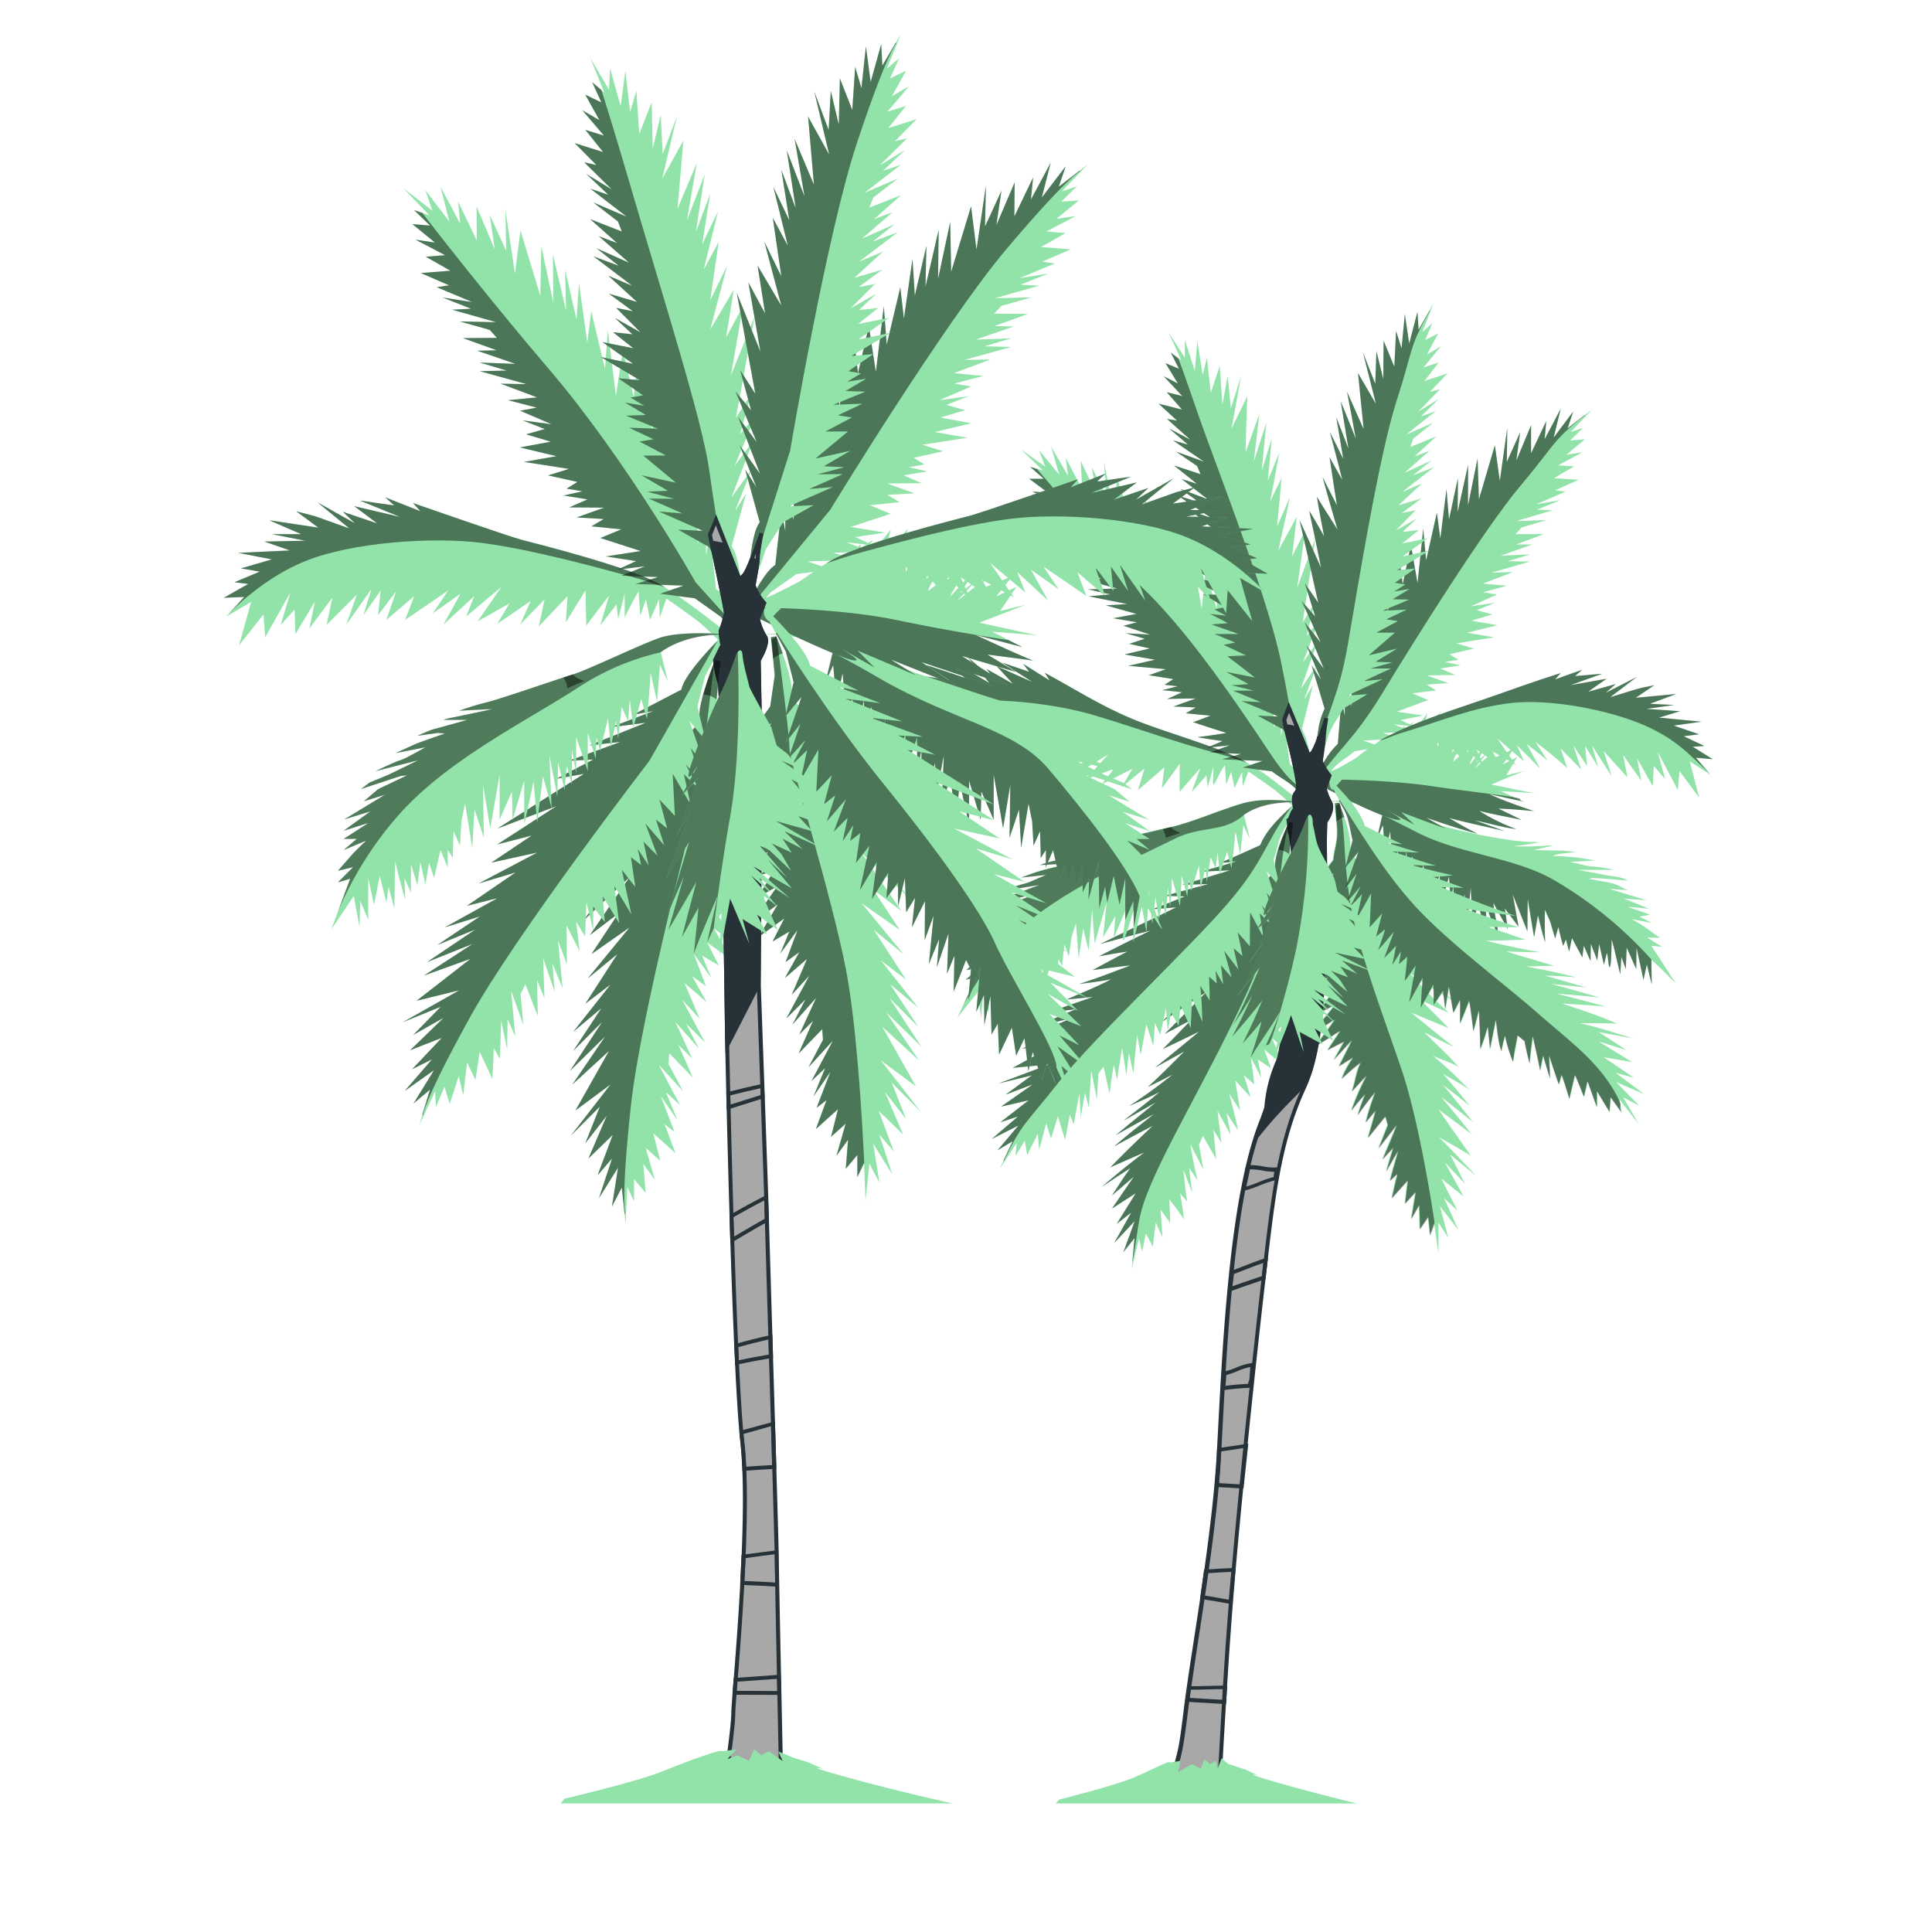 <svg xmlns="http://www.w3.org/2000/svg" viewBox="0 0 500 500"><g id="freepik--tree-2--inject-2"><path d="M343.56,207.46c5-.24,9.7-1.09,14.77.52s11.44,4.86,16.61,6.24a146.32,146.32,0,0,0,17,3.33c4.07.46,3.29.22,6.47.46-2.46.45-4.65.77-6.93,1a75.72,75.72,0,0,0,8.37-.13,9.75,9.75,0,0,1,2,0c-1.75.38-3.38.75-5,1.14,2.09,0,5.37.09,7.18.12a27.41,27.41,0,0,1,3.66.39c-1.24.17-3.38.35-4.35.51a10,10,0,0,0-1.48.45c2.05.11,4.78.25,6.6.49s2.73.46,4.38.71l-6.49.36c1.21.3,2.46.58,3.67.85a13,13,0,0,0,2.12.35,38.38,38.38,0,0,1,5.55.87c-3.11,0-6.28,0-9.36,0,1.93.35,4.91.89,6.6,1.24s3.1.42,4.29.71a17,17,0,0,1,2.17.85c-2.3-.19-6.87-.61-8.59-.66s-.59.16-1.73.15c2,.44,4.82.78,6.52,1.29s2.21,1.15,3.69,1.67l-4.74-.31c3.21,1,6.41,1.92,9.6,2.94-2-.16-3.92-.32-5.88-.44,2.18.85,4.35,1.71,6.49,2.64-1.85-.22-3.71-.36-5.56-.52,2,.67,3.94,1.34,5.89,2.07-.93.16-1.86.31-2.78.49,1.08.52,2.15,1.08,3.22,1.63-1.73-.34-3.43-.66-5.18-1,.59.37.86.49,1.52.9s1,.57,1.91,1.2,2.76,2,3.85,2.76c-1.09,0-2.24-.08-3.35-.12l3.86,2.42-2.76-.25c2.09,3.14,4.11,6.32,6.15,9.49-2.05-2-4.07-4-6.17-5.93,0,2.15.08,4.31.11,6.46-.42-1.74-.83-3.48-1.27-5.21-.29,1.35-.58,2.7-.88,4-.58-2.78-1.2-5.55-1.8-8.32,0,1.83,0,3.67-.07,5.5-.82-1.85-1.65-3.7-2.47-5.54-.08,1.84-.15,3.68-.23,5.52l-1.14-3.08-.3,4.5c-.71-3-1.43-6.19-2.2-9.06-.06,1.42-.1,6.55-.47,7.11s-.48-3.27-.8-3.55c-.24.85-.49,2-.75,3-.41-1.79-.83-3.59-1.24-5.39l-.48,4.28-1.65-4.3c0,1.48-.09,3-.07,4.45-.62-1.3-1.19-2.63-1.76-3.95-.14,1-.26,2-.37,3-.92-1.65-1.82-3.3-2.69-5-.27,1.17-.5,2.34-.74,3.52-.27-1.06-.59-2.11-.82-3.18-.25.56-.49,1.13-.72,1.69-.49-1.61-.88-3.25-1.3-4.89-.27,1-.55,2-.82,3-.25-.78-.42-1.49-.67-2.27s-.34-1.38-.68-2.24-.95-2.07-1.31-3c0,2.82-.1,5.68.1,8.5-.77-2.29-1.31-4.65-1.9-7q-.51,2.84-1,5.67c-.55-3.28-1.09-6.57-1.64-9.86,0,2.77,0,5.64-.08,8.35-.8-2-2.3-5.78-2.94-7.37l-.87-2.2c.54,2.86,1,5.58,1.53,8.38l-3.57-4.73c.27,1.77.53,3.55.75,5.33-1.19-2.22-2.63-4.64-3.66-6.75-.16,1.3,1.51,7.36,1,7.53s-2.54-5.9-3-7c0,2.47.21,5.35.32,8-.85-2.89-1.67-5.79-2.44-8.7-.37,2.16-.76,4.31-1.09,6.48-.34-3.41-.58-6.87-.7-10.3-.31,2.8-.53,5.61-.8,8.41-.28-2.25-.6-4.49-.82-6.75-.3,1.86-.57,3.73-.85,5.6-.31-1.55-.57-3.1-.83-4.66-.25,1.25-.55,2.49-.78,3.74-.22-2.29-.34-4.6-.48-6.9-.2,1.63-.4,3.26-.61,4.89l-.45-7.2c-.66,2.38-1.33,4.72-2,7.14-.06-1.06-.07-1.17-.15-2.45s-.23-3.69-.32-5.18c-.45,1.75-.89,3.59-1.33,5.38-.14-1.45-.27-2.9-.4-4.35-.2.94-.39,1.89-.59,2.84-.67-2.13-1.41-4.25-1.94-6.42-.18,2-.24,3.94-.32,5.91-.46-1.77-.92-3.53-1.26-5.33-.13,1.25-.25,2.49-.33,3.74-.38-2.15-.58-4.32-.83-6.48l-1.27,3.1c-.11-1.48-.21-3-.31-4.46l-.69,5.9c-.54-2-1.07-3.9-1.61-5.85-.37,1.42-.75,2.87-1.13,4.27-.09-1.06-.23-2.59-.31-3.53s-.06-.58-.14-1.62-.22-3.09-.31-4.33c-.42,2-.82,4.06-1.27,6.07-.2-2.56-.39-5.11-.59-7.67L356.35,217c.47-2.09.93-4.19,1.43-6.27C353.73,207.65,348.46,207.42,343.56,207.46Z" style="fill:#92E3A9"></path><path d="M404.56,244.82c.23-.56.47-1.13.72-1.69.23,1.07.55,2.12.82,3.18.24-1.18.47-2.35.74-3.52.87,1.68,1.77,3.33,2.69,5,.11-1,.23-2,.37-3,.57,1.32,1.14,2.65,1.76,3.95,0-1.48,0-3,.07-4.45l1.65,4.3.48-4.28c.41,1.8.83,3.6,1.24,5.39.26-1,.51-2.11.75-3,.32.28.42,4.1.8,3.55s.41-5.69.47-7.11c.77,2.87,1.49,6.05,2.2,9.06l.3-4.5,1.14,3.08c.08-1.84.15-3.68.23-5.52.82,1.84,1.65,3.69,2.47,5.54,0-1.83.05-3.67.07-5.5.6,2.77,1.22,5.54,1.8,8.32.3-1.35.59-2.7.88-4q.65,2.59,1.27,5.21c0-2.15-.13-4.31-.06-6.46a104.24,104.24,0,0,0-24.89-20.4c-10.08-6.05-24.62-6.83-35.73-12.52-2.69-1.37-6.25-3.14-9-4.59-.53,2-.95,4.14-1.43,6.21l1.56-3.55c.2,2.56.39,5.11.59,7.67.45-2,.85-4.08,1.27-6.07.09,1.24.23,3.3.31,4.33s.06.67.14,1.62.22,2.47.31,3.53c.38-1.4.76-2.85,1.13-4.27.54,1.94,1.07,3.9,1.61,5.85l.69-5.9c.1,1.49.2,3,.31,4.46l1.27-3.1c.25,2.16.45,4.33.83,6.48.08-1.25.2-2.49.33-3.74.34,1.8.8,3.56,1.26,5.33.08-2,.14-3.94.32-5.91.53,2.17,1.27,4.29,1.94,6.42.2-.95.39-1.9.59-2.84.13,1.45.26,2.9.4,4.35.44-1.79.88-3.63,1.33-5.38.09,1.49.24,3.91.32,5.18s.09,1.39.15,2.45c.66-2.42,1.33-4.76,2-7.14l.45,7.2c.2-1.63.41-3.26.61-4.89.14,2.3.26,4.61.48,6.9.24-1.25.53-2.49.78-3.74.26,1.56.52,3.11.83,4.66.28-1.87.55-3.74.85-5.6.22,2.26.54,4.5.82,6.75.27-2.8.49-5.61.8-8.41.12,3.43.36,6.89.7,10.3.33-2.17.72-4.32,1.09-6.48.77,2.91,1.59,5.81,2.44,8.7-.11-2.63-.34-5.5-.32-8,.45,1.13,2.54,7.19,3,7s-1.21-6.23-1-7.53c1,2.11,2.47,4.53,3.66,6.75-.22-1.78-.48-3.56-.75-5.33l3.57,4.73c-.52-2.8-1-5.52-1.53-8.38l.87,2.2c.64,1.59,2.14,5.36,2.94,7.37,0-2.71,0-5.58.08-8.35.55,3.29,1.09,6.58,1.64,9.86q.53-2.84,1-5.67c.59,2.34,1.13,4.7,1.9,7-.2-2.82-.13-5.68-.1-8.5.36.94,1,2.16,1.31,3s.42,1.46.68,2.24.42,1.49.67,2.27c.27-1,.55-2,.82-3C403.68,241.57,404.07,243.21,404.56,244.82Z" style="opacity:0.48"></path><path d="M433.54,254.26a5.37,5.37,0,0,0-.5-.77,15.25,15.25,0,0,0-1.58-1.23Z" style="fill:#92E3A9"></path><path d="M349.62,207.07c-2,.07-4,.18-6.05.41a27.6,27.6,0,0,1,8.87.79Q351,207.64,349.62,207.07Z" style="fill:#92E3A9"></path><path d="M329.91,225.5c-2.64,2.82-5.28,5.61-8,8.34l4-2.16-7.56,6.07,6.88-3.28-10,8.29,6.19-2.84c-3.13,2.44-6.26,4.85-9.49,7.14,1.7-.59,3.41-1.16,5.1-1.8-2.17,2.06-4.39,4.06-6.59,6.09l5.53-2.67c-5,5.42-10.11,10.67-15.33,15.86,3.86-2.6,7.75-5.16,11.56-7.83-3.53,3.7-7.19,7.27-10.78,10.91,2.3-1.22,4.6-2.45,6.91-3.65-2.48,2.49-4.87,5.07-7.38,7.54,3.14-1.48,6.26-3,9.38-4.5q-5.65,4.71-11.39,9.31l7.56-4.18c-3.12,3.09-6.18,6.25-9.45,9.18,2.16-1,4.28-2.11,6.41-3.19a138.53,138.53,0,0,1-11.27,8.16c2.61-1.18,5.33-2.27,7.84-3.64-2.9,2.61-6.18,4.91-9.2,7.38,2.76-1.57,5.53-3.13,8.29-4.71-3.46,2.83-6.94,5.63-10.37,8.51,3.29-1.88,6.62-3.68,9.93-5.53-3.47,2.77-7,5.49-10.32,8.42,3.3-1.85,6.66-3.59,10-5.34-3.77,3.49-7.42,7.07-11,10.75,2.94-1.29,5.87-2.6,8.82-3.86-3.81,2.82-7.44,5.85-11.05,8.91,2.47-1.61,4.9-3.28,7.41-4.82-1.71,2.26-3.2,4.69-4.75,7.06,1.88-1.63,3.78-3.25,5.66-4.87q-2.85,4.11-5.66,8.25l6.12-3.94-4.9,7.91,3.74-2.92-4.38,7.85,5.28-5.63-2.91,8,2.88-3.61c-.25,2.65-.49,5.3-.74,7.94l1.89-7.87c.28,1.13.55,2.26.83,3.39l.93-4.7,1.83,3.42c.25-2.08.46-4.18.77-6.25.55,1.31,1.15,2.61,1.73,3.91-.19-2.41-.3-4.82-.52-7.22.86,1.12,1.68,2.26,2.49,3.4,0-2.05-.12-4.09-.23-6.14q2,2.57,3.83,5.2c-.27-2.22-.6-4.43-1-6.64l1.83,2.06c-.49-2.71-.69-5.48-1-8.22.77,2,1.53,3.95,2.3,5.93l-.84-6.5c.74,1.1,1.47,2.22,2.21,3.33-.74-3.12-1.39-6.33-1.87-9.43.78,1.57,2.57,5,3.14,6.13s-.07-.14.27.51c-.44-2.23-.78-4.31-1.16-6.49l1-2.24c1.15,2,2.3,4,3.43,6-.23-2.53-.47-5-.7-7.58.67,1.12,1.38,2.23,2.05,3.35-.28-2.76-.66-5.51-1-8.26,1.15,2.08,2.28,4.15,3.41,6.24q-.52-2.85-1.07-5.68c1,1.49,1.95,3,3,4.45q-1.05-4.76-2.3-9.46c.92,1.46,1.85,2.9,2.82,4.32-.42-2.58-.85-5.15-1.27-7.73l4,4.32q-.87-2.82-1.75-5.65l2.63,2.28a65.83,65.83,0,0,0-.89-6.87c1,1.7,1.86,3.44,2.73,5.19-.25-1.6-.52-3.16-.92-4.74l3.46,2.31-1.77-4.91a52.82,52.82,0,0,0,5.25,4.09,60.39,60.39,0,0,1-3.18-6.94,61.35,61.35,0,0,0,5.63,4.28,69,69,0,0,1-4.78-8l3.92,2.42c-.85-1.88-1.7-3.73-2.71-5.53l2.83.78-1.84-2.84,3.54,2.36c-.93-1.41-1.87-2.82-2.8-4.24,1.36.58,2.73,1.16,4.1,1.72q-2.49-2.71-5-5.41c1.9,1,3.81,1.9,5.72,2.84l-3.59-4.35,3,.81c-1.24-1.67-2.5-3.32-3.75-5,1.49.66,3,1.3,4.48,1.94-1.25-2.64-2.43-5.31-3.61-8,2,1.5,3.93,3,5.93,4.48-1.22-1.74-2.38-3.51-3.56-5.27l4.07,1.6-4.44-3.67,4.86,2.24c-1.66-1.91-3.32-3.84-5-5.74l4.34,2.4c-2.2-2.5-4.4-5-6.57-7.54,1.53.83,3.07,1.63,4.61,2.43-1.39-2-2.74-4-4.14-5.92,0-2.33-.73-4.21-.69-6.64s.77-5.42,1-8c-.35-.08-.76-.12-1.14-.19C331.78,216.74,329.84,221.08,329.91,225.5Z" style="fill:#92E3A9"></path><path d="M328,243c4.11-15.18,2.79-17.5,5.5-30.14-1.88,4.33-3.69,8.2-3.6,12.62-2.63,2.8-5.29,5.61-8,8.33l4-2.16-7.56,6.07,6.88-3.28-10,8.29,6.19-2.84c-3.13,2.44-6.26,4.85-9.49,7.14,1.7-.59,3.41-1.16,5.1-1.8-2.17,2.06-4.39,4.06-6.59,6.09l5.53-2.67c-5,5.42-10.11,10.67-15.33,15.86,3.86-2.6,7.75-5.16,11.56-7.83-3.53,3.7-7.19,7.27-10.78,10.91,2.3-1.22,4.6-2.45,6.91-3.65-2.48,2.49-4.87,5.07-7.38,7.54,3.14-1.48,6.26-3,9.38-4.5q-5.65,4.71-11.39,9.31l7.56-4.18c-3.12,3.09-6.18,6.25-9.45,9.18,2.16-1,4.28-2.11,6.41-3.19a138.53,138.53,0,0,1-11.27,8.16c2.61-1.18,5.33-2.27,7.84-3.64-2.9,2.61-6.18,4.91-9.2,7.38,2.76-1.57,5.53-3.13,8.29-4.71-3.46,2.83-6.94,5.63-10.37,8.51,3.29-1.88,6.62-3.68,9.93-5.53-3.47,2.77-7,5.49-10.32,8.42,3.3-1.85,6.66-3.59,10-5.34-3.77,3.49-7.42,7.07-11,10.75,2.94-1.29,5.87-2.6,8.82-3.86-3.81,2.82-7.44,5.85-11.05,8.91,2.47-1.61,4.9-3.28,7.41-4.82-1.71,2.26-3.2,4.69-4.75,7.06,1.88-1.63,3.78-3.25,5.66-4.87q-2.85,4.11-5.66,8.25l6.12-3.94-4.9,7.91,3.74-2.92-4.38,7.85,5.28-5.63-2.91,8,2.88-3.61c-.17,1.87-.36,3.77-.52,5.63,0,.18.3-.26,0,.31,2.19-11,.58-11.05,6.85-24.46S323.9,258.22,328,243Z" style="opacity:0.48"></path><path d="M326.12,218.74c-3.52,1.57-7,3.19-10.59,4.65,1.49-.14,3-.31,4.45-.5-3.05,1-6.15,1.82-9.23,2.7l7.56-.35L305.93,229l6.76-.21-11.37,3.07,5.3.12c-2.78,1.15-5.56,2.28-8.39,3.32,2.06-.13,4.13-.3,6.18-.49-6.54,3.21-13.15,6.27-19.69,9.5,4.33-1.18,8.63-2.39,13-3.46-4.48,2.14-8.9,4.36-13.31,6.63,2.45-.41,4.9-.88,7.37-1.21-3,1.5-6,3.18-9,4.78,3.26-.43,6.52-.87,9.8-1.2-4.43,1.66-8.78,3.37-13.29,4.81,2.75-.38,5.53-.65,8.25-1.22-3.69,2-7.72,3.51-11.55,5.24l6.87-.68c-4.12,1.43-8.23,2.86-12.36,4.26,2.65-.36,5.29-.73,7.94-1.11-3.37,1.48-6.74,2.92-10.1,4.41,2.88-.66,5.77-1.29,8.66-1.95-3.83,1.7-7.66,3.37-11.46,5.12q5.18-1.19,10.36-2.29c-3.85,1.6-7.67,3.28-11.48,5,3.51-.7,7-1.41,10.53-2.07-4.33,2.28-8.59,4.67-12.88,7,3.13-.31,6.26-.6,9.39-.89-4.35,1.64-8.69,3.31-13.05,4.92,2.87-.68,5.73-1.39,8.59-2.09-2.26,1.68-4.52,3.35-6.77,5l7-2.65c-2.72,1.91-5.44,3.81-8.15,5.73l7.13-1.63q-3.68,2.82-7.31,5.67l4.53-1.47-6.77,5.81,6.88-3.47c-1.8,2.14-3.61,4.28-5.41,6.43l3.93-2.4c-1.12,2.37-2.21,4.75-3.31,7.13q2.17-3.34,4.38-6.68l-.33,3.4,2.43-4,.6,3.76,2.76-5.55c.12,1.39.23,2.79.35,4.18l1.83-6.87c.42,1.32.83,2.64,1.24,4,.59-1.93,1.17-3.86,1.76-5.79l1.89,6.05q.6-3.24,1.22-6.48l1,2.48c.47-2.66,1-5.32,1.5-8,.1,2.07.19,4.14.32,6.2.33-2.11.72-4.21,1.09-6.31.34,1.26.69,2.54,1,3.8.23-3.18.41-6.47.62-9.59.35,1.75,1.11,5.63,1.35,6.87s0-.16.11.58c.12-2.28.28-4.39.4-6.61.43-.63.87-1.25,1.34-1.86.46,2.32,1,4.63,1.55,6.94.32-2.51.66-5,1.09-7.48.28,1.29.55,2.58.85,3.87.41-2.76.87-5.51,1.31-8.26q.54,3.6,1.1,7.2c.21-1.94.43-3.88.64-5.82l1.17,5.35c.32-3.32.58-6.65,1-10,.27,1.72.59,3.45.89,5.17.49-2.64,1-5.27,1.48-7.91.62,1.85,1.22,3.71,1.76,5.59.21-2,.32-4,.44-6,.46,1,.91,2.09,1.37,3.13.51-2.29,1-4.59,1.51-6.88q.22,3,.44,5.93c.3-1.61.59-3.22.88-4.83.65,1.14,1.29,2.29,1.94,3.44.16-1.75.31-3.5.5-5.24q1.32,2.9,2.62,5.79c.12-2.56.29-5.12.35-7.68.92,2,1.81,4.06,2.69,6.11-.11-3.1-.2-6.23-.56-9.31.84,1.24,1.64,2.52,2.44,3.8,0-2.07-.07-4.13-.16-6.2l2,1.77c-.11-1.09-.23-2.18-.34-3.27l2,3.49-.57-4.93c.92,1.05,1.83,2.1,2.74,3.16q-1-3.45-1.91-6.89l3.66,4.81c-.4-1.82-.81-3.65-1.21-5.47l2.27,2c-.35-2.06-.81-4.1-1.25-6.14,1.06,1.21,2.11,2.42,3.17,3.62,0-2.92,0-5.85.07-8.77q1.75,3.25,3.48,6.52l-1-6.29c1,1,2,2.08,3,3.13-.82-1.73-1.66-3.44-2.5-5.16,1.16,1.33,2.32,2.66,3.45,4-.7-2.42-1.41-4.84-2.15-7.26l3,3.95c-1-3.2-2-6.38-3-9.55,1.12,1.37,2.24,2.73,3.34,4.11-.48-2.38-1-4.77-1.55-7.14.84-2.19,1-4.18,2-6.41s2.87-4.7,4-7c-.3-.2-.66-.39-1-.59C331.33,211.38,327.85,214.63,326.12,218.74Z" style="fill:#92E3A9"></path><path d="M317.58,234c9.86-11.44,9.44-15.4,16.84-25.51-3.42,3.23-6.59,6.16-8.3,10.25-3.51,1.57-7,3.19-10.59,4.65,1.49-.14,3-.31,4.45-.5-3.05,1-6.15,1.82-9.23,2.7l7.56-.35L305.93,229l6.76-.21-11.37,3.07,5.3.12c-2.78,1.15-5.56,2.28-8.39,3.32,2.06-.13,4.13-.3,6.18-.49-6.54,3.21-13.15,6.27-19.69,9.5,4.33-1.18,8.63-2.39,13-3.46-4.48,2.14-8.9,4.36-13.31,6.63,2.45-.41,4.9-.88,7.37-1.21-3,1.5-6,3.18-9,4.78,3.26-.43,6.52-.87,9.8-1.2-4.43,1.66-8.78,3.37-13.29,4.81,2.75-.38,5.53-.65,8.25-1.22-3.69,2-7.72,3.51-11.55,5.24l6.87-.68c-4.12,1.43-8.23,2.86-12.36,4.26,2.65-.36,5.29-.73,7.94-1.11-3.37,1.48-6.74,2.92-10.1,4.41,2.88-.66,5.77-1.29,8.66-1.95-3.83,1.7-7.66,3.37-11.46,5.12q5.18-1.19,10.36-2.29c-3.85,1.6-7.67,3.28-11.48,5,3.51-.7,7-1.41,10.53-2.07-4.33,2.28-8.59,4.67-12.88,7,3.13-.31,6.26-.6,9.39-.89-4.35,1.64-8.69,3.31-13.05,4.92,2.87-.68,5.73-1.39,8.59-2.09-2.26,1.68-4.52,3.35-6.77,5l7-2.65c-2.72,1.91-5.44,3.81-8.15,5.73l7.13-1.63q-3.68,2.82-7.31,5.67l4.53-1.47-6.77,5.81,6.88-3.47c-1.8,2.14-3.61,4.28-5.41,6.43l3.93-2.39c-.79,1.67-1.59,3.36-2.35,5-.07.18.3-.19,0,.34,4.75-10.09,5.39-9.3,14.25-20.56S307.72,245.44,317.58,234Z" style="opacity:0.48"></path><path d="M333.79,197.76c-.5-3.85-1-7.7-1.53-11.55-.23,1.46-.46,2.92-.73,4.38,0-3.21-.13-6.42-.2-9.63-.54,2.43-1.09,4.86-1.63,7.28-.16-4.32-.29-8.64-.5-13-.49,2.16-1,4.32-1.53,6.48,0-3.9-.08-7.79-.15-11.69q-.72,2.5-1.45,5c-.43-2.92-.86-5.84-1.33-8.76-.3,2-.59,3.92-.9,5.89-1.67-7.06-3.47-14.08-5.27-21.1.21,4.45.42,8.9.59,13.35q-1.86-7.2-3.81-14.37c-.17,2.49-.34,5-.5,7.46q-1.41-4.92-2.84-9.83c-.33,3.26-.68,6.52-1,9.79q-1.23-6.87-2.43-13.74c-.08,2.71-.15,5.43-.21,8.14-1.2-4-2.41-7.95-3.56-11.94-.16,2.24-.32,4.47-.46,6.7-.82-4.17-1.59-8.36-2.36-12.54L301.8,142c-1-3.48-1.91-7-2.89-10.43.21,2.89.38,5.79.58,8.69-1.12-4-2.25-7.92-3.36-11.89.2,3.48.41,6.95.6,10.43-1-4-2.09-7.95-3.11-11.93.08,3.53.17,7.06.24,10.59q-2.42-6.81-4.78-13.65l-.78,9.32c-.86-4.51-1.7-9-2.55-13.55l.54,8.76q-1.89-3.72-3.76-7.44c.45,2.44.91,4.87,1.36,7.3q-2.1-4.45-4.18-8.91l.33,7.27-4.25-8.1.63,4.69L272,115.53c.72,2.45,1.44,4.89,2.15,7.34l-5.27-6.39,1.62,4.27-6.29-4.45,5.67,5.43-3.23-.89,3.48,3.07-3.75,0,4.88,3.64-4.11-.35,6.31,2.94-4.05.57,5.27,2.69-6.19.87,6,2.27-2.58.56,7.55,2.72-6.17-.63,6,2-3.95.44c3.08.71,6.28,1.41,9.29,2.12l-7,.26c-1.26,0,.17,0-.59,0,2.22.47,4.24.95,6.39,1.43l1.57,1.61-7.13.48,7.18,2.18-4.07.34c2.71.78,5.41,1.56,8.14,2.24-2.5.12-5,.16-7.52.22,1.93.44,3.86.92,5.8,1.31-1.89.2-3.78.32-5.67.5,3.34.67,6.68,1.35,10,2l-5.52.35,7.93,2.21L288.05,160l6.22,1.05-3.52.89,6.87,2.3c-2.08-.13-4.17-.23-6.25-.36,1.62.48,3.24.95,4.86,1.44l-4,1.31c1.78.38,3.56.81,5.34,1.19-2.17.53-4.35,1-6.53,1.55l7.88,1.37c-2.3.51-4.6,1.05-6.9,1.57,3.23.31,6.46.59,9.69.88l-4.43,1.56c2.12.32,4.24.65,6.36,1l-2.28,1.47,3.41.39-4,1,5.14.54-3.86,1.76c2.47-.08,4.93-.15,7.4-.13q-2.91,1-5.79,2.1c1.93,0,3.86.12,5.79.22l-2.58,1.5c2.12.21,4.25.42,6.37.61-1.47.6-3,1.14-4.45,1.69q4.29,1.44,8.61,2.8c-2.52.38-5,.78-7.55,1.08,2.17.4,4.35.71,6.53,1l-4.05,1.74c2-.22,4-.44,5.95-.64l-5.12,1.84,8,.4-4.89,1.39c3.48.17,6.95.3,10.43.43-1.69.57-3.38,1.15-5.08,1.68,2.5.35,5,.71,7.52,1,1.87,1.51,3.78,2.32,5.63,4s3.67,4.2,5.45,6.1c.31-.2.63-.45.94-.67C339.42,205,337.2,200.67,333.79,197.76Z" style="fill:#92E3A9"></path><path d="M336.94,188.62c1-3.76,1.9-7.54,2.83-11.31q-1.14,1.92-2.29,3.83,1.69-4.53,3.35-9.07l-4.19,6.21L341,166l-3.83,5.49,4.22-11c-1.08,1.37-2.17,2.73-3.25,4.11.7-2.89,1.41-5.77,2.09-8.65-1,1.71-2.07,3.42-3.1,5.14,1.1-7.21,2.15-14.42,3.25-21.63-1.57,4.21-3.1,8.43-4.65,12.65.69-4.95,1.39-9.91,2.06-14.87l-3.4,6.77c.42-3.42.81-6.84,1.21-10.26q-2.38,4.38-4.79,8.75c1-4.59,2.12-9.17,3-13.79-1.07,2.53-2.19,5-3.31,7.55.44-4.18.8-8.37,1.17-12.56-1,2-2,4-2.94,6.07.81-4.21,1.6-8.42,2.33-12.64-1,2.43-1.93,4.85-2.95,7.26.38-3.63.67-7.26,1-10.88-.87,2.78-1.69,5.57-2.58,8.34.42-4.13.78-8.27,1.18-12.4q-1.61,5-3.22,10,.72-6.17,1.43-12.34-1.8,5-3.58,10c.14-4.86.28-9.72.45-14.58-1.35,2.8-2.72,5.59-4.07,8.39.81-4.54,1.65-9.07,2.48-13.61q-1.32,4.19-2.65,8.37-.4-4.19-.83-8.37l-1.35,7.33c-.24-3.3-.48-6.61-.71-9.91-.77,2.3-1.53,4.61-2.3,6.91-.35-3-.71-6.11-1-9.17l-1.11,4.63c-.47-2.93-.92-5.87-1.37-8.8q-.33,3.84-.67,7.68-1.27-4-2.57-8c0,1.53,0,3.06,0,4.6l-4.2-6.55,3.27,7.22-2.67-2c.7,1.4,1.41,2.79,2.11,4.18L301.64,94q1.61,2.63,3.2,5.25l-3.67-1.88,4.79,5.13-4-1,3.93,4.5-6.06-1.54,4.79,4.4-2.6-.45c2,1.81,4,3.61,6.06,5.4q-2.78-1.45-5.53-2.93c1.63,1.4,3.25,2.8,4.89,4.18l-3.86-1.08c2.63,1.85,5.39,3.69,8,5.49l-6.69-2.4c-1.2-.44.16,0-.56-.21,1.91,1.29,3.64,2.5,5.48,3.76.3.7.6,1.39.89,2.09l-6.88-2.25,5.94,4.75-3.94-1.23c2.24,1.75,4.48,3.51,6.75,5.23-2.38-.88-4.74-1.78-7.11-2.68,1.63,1.16,3.27,2.32,4.92,3.46l-5.5-1.7c2.84,1.94,5.7,3.85,8.56,5.76l-5.23-1.84,6.42,5.2c-2-.46-4.07-.93-6.11-1.38l5.33,3.42c-1.21-.16-2.41-.34-3.62-.49,1.83,1.6,3.65,3.22,5.47,4.83-1.89-.91-3.77-1.83-5.67-2.73,1.33,1.08,2.64,2.16,4,3.24-1.4-.06-2.8-.14-4.2-.19l4.52,3.14c-2.24-.31-4.47-.61-6.71-.9l6.85,4.18c-2.34-.34-4.68-.68-7-1q4.35,2.18,8.68,4.4c-1.57,0-3.15-.08-4.72-.11,1.85,1.09,3.7,2.19,5.53,3.31l-2.67.59,3,1.62-4.12-.45c1.53.78,3.06,1.57,4.58,2.39l-4.25.32c2.33.81,4.65,1.65,7,2.48l-6.21,0,5.35,2.21-3,.6c1.93.9,3.86,1.8,5.79,2.72-1.61.06-3.22.16-4.82.22q3.6,2.73,7.15,5.52-3.7-.75-7.44-1.46c1.93,1,3.85,2.1,5.76,3.16l-4.38.29,5.75,1.39-5.39,0,7.23,3-5-.3c3.18,1.31,6.34,2.63,9.51,4l-5.35-.22c2.21,1.19,4.4,2.41,6.62,3.57,1.18,2.07,2.64,3.51,3.74,5.74s1.8,5.24,2.83,7.62c.35-.08.73-.21,1.1-.31C339.39,197.37,339,192.63,336.94,188.62Z" style="fill:#92E3A9"></path><path d="M312.14,113c-2.55-6.91-4.67-13.61-7.16-20.21-.65-.52-1.33-1-2-1.54.7,1.4,1.41,2.79,2.11,4.18L301.64,94q1.61,2.63,3.2,5.25l-3.67-1.88,4.79,5.13-4-1,3.93,4.5-6.06-1.54,4.79,4.4-2.6-.45c2,1.81,4,3.61,6.06,5.4q-2.78-1.45-5.53-2.93c1.63,1.4,3.25,2.8,4.89,4.18l-3.86-1.08c2.63,1.85,5.39,3.69,8,5.49l-6.69-2.4c-1.2-.44.16,0-.56-.21,1.91,1.29,3.64,2.5,5.48,3.76.29.7.6,1.39.89,2.09l-6.88-2.25,5.94,4.75-3.94-1.23c2.24,1.75,4.48,3.51,6.75,5.23-2.38-.88-4.74-1.78-7.11-2.68,1.63,1.16,3.27,2.32,4.92,3.46l-5.5-1.7c2.84,1.94,5.7,3.85,8.56,5.76l-5.23-1.84,6.42,5.2c-2-.46-4.07-.93-6.11-1.38l5.33,3.42c-1.21-.16-2.41-.34-3.62-.49,1.83,1.6,3.65,3.22,5.47,4.83-1.89-.91-3.77-1.83-5.67-2.73,1.33,1.08,2.64,2.16,4,3.24-1.4-.06-2.8-.14-4.2-.19l4.52,3.14c-2.24-.31-4.47-.61-6.71-.9l6.85,4.18c-2.34-.34-4.68-.68-7-1q4.35,2.18,8.68,4.4c-1.57,0-3.15-.08-4.72-.11,1.85,1.09,3.7,2.19,5.53,3.31l-2.67.59,3,1.62-4.12-.45c1.53.78,3.06,1.57,4.58,2.39l-4.25.32c2.33.81,4.65,1.65,7,2.48l-6.21,0,5.35,2.21-3,.6c1.93.9,3.86,1.8,5.79,2.72-1.61.06-3.22.16-4.82.22q3.6,2.73,7.15,5.52-3.7-.75-7.44-1.46c1.93,1,3.85,2.1,5.76,3.16l-4.38.29,5.75,1.39-5.39,0,7.23,3-5-.3c3.18,1.31,6.34,2.63,9.51,4l-5.35-.22c2.2,1.19,4.41,2.4,6.61,3.58,1.31,2,2.45,3.44,3.85,5.9-2.34-11.14-1.58-9.72-4.49-23.81S318.15,129.28,312.14,113Z" style="opacity:0.48"></path><path d="M338.61,202.21a45.24,45.24,0,0,1,7.07,3.12c3.12,1.76,12.07,6.14,15.63,6.77s-3-2.75-3-2.82c2.45,1.42,5.15,2.83,7.73,4.19-1.13-1.08-2.31-2.13-3.41-3.25,3.81,1.48,7.64,2.88,11.48,4.25-1.66-.93-3.31-1.88-5-2.83,4.4,1.52,8.79,3,13.31,4.17-2.55-1.24-5-2.65-7.41-4.09,4.8,1.26,9.64,2.28,14.47,3.4-2.62-.89-5.2-1.91-7.83-2.77,3.59.66,7.13,1.82,10.76,2.24a49.73,49.73,0,0,1-9.63-4.73c3.61.94,7.33,1.56,11,2.34-1.92-.95-4.18-2-5.89-2.87,1.13-.33,9,.8,8.51.47s-9.05-3-10.89-4.24c2.77.62,6.11,1.36,9.11,2-2.09-.87-4.13-1.84-6.18-2.81,2.94.11,5.88.39,8.82.54-3.78-.66-7.5-1.54-11.28-2.22,2.82-1.31,5.71-2.38,8.56-3.59-1.57.42-3.15.79-4.73,1.17q1.44-2.34,2.82-4.73c-1.22.64-2.44,1.28-3.67,1.88.94-1.3,1.94-2.71,2.75-4-1.24.52-5.05,2.69-5.92,2.37s1.66-2,1.61-2.51c-1.87,1.7-3.92,3.52-5.83,5.29l3.49-4.33-3,2.72q1.86-3.11,3.71-6.21-3,3.72-5.92,7.41c1.38-2.64,2.79-5.26,4.17-7.9l-5.47,5,3.56-4.09c-2,1.89-4,3.73-6.08,5.66.46-.95.12-1.1,1-2.13s2.71-3.08,3.73-4.31c-.9.62-2.18,1.3-3,2s-1.31,1.34-2.08,2c.62-1.37,1.21-2.75,1.82-4.13l-2.63,1.91,2-4.13c-1.13,1.26-2.25,2.53-3.38,3.8,1.12-2.6,2.28-5.18,3.45-7.76-1.82,3.18-3.6,6.38-5.42,9.57.76-2.56,1.5-5.11,2.28-7.66-1,1-1.92,2-2.93,2.93.63-1.68,1.29-3.39,1.91-5.05l-2.21,2.54c-.48.54-.28.31-.62.71-.51.27-1.07.59-1.61.89.36-1.28.74-2.59,1.1-3.84-.68.83-1.75,2.33-2.31,3s0,.18-.63.78-2.08,1.71-2.87,2.41c.72-1.3,1.5-2.63,2.24-3.95l-2.31,1.81-.15-.79c-1.18,1.68-2.37,3.36-3.52,5.08.53-1.22,1.1-2.42,1.65-3.62-.84.75-2,1.5-2.8,2.26s-1.16,1.53-1.81,2.25c-1.54.64-2.05.35-3.87,1.23s-6.12,3.66-8,4.33a43.55,43.55,0,0,1-4.61,1.13c-1.3.34-1.44,0-2.45.34S336.87,201.51,338.61,202.21Z" style="fill:#92E3A9"></path><path d="M397.14,210l.16,0C397.37,210,397.12,210,397.14,210Z" style="fill:#92E3A9"></path><path d="M337.6,201.68a2.11,2.11,0,0,0,.84.45,49.73,49.73,0,0,1,7.21,3.18c3.4,1.89,11.82,6.06,15.71,6.81,3.4.65-2.81-2.64-2.74-2.68,2.36,1.37,5,2.72,7.45,4-1.13-1.08-2.31-2.13-3.41-3.25,3.81,1.48,7.64,2.88,11.48,4.25-1.66-.93-3.31-1.88-5-2.83,4.4,1.52,8.79,3,13.31,4.17-2.55-1.24-5-2.65-7.41-4.09,4.8,1.26,9.64,2.28,14.47,3.4-2.62-.89-5.2-1.91-7.83-2.77,3.59.66,7.13,1.82,10.76,2.24a49.73,49.73,0,0,1-9.63-4.73c3.62.94,7.33,1.56,11,2.34l-6-2.9c3.12.13,6.22.32,9.33.66a119.77,119.77,0,0,1-11.71-4.43c3.17.7,6,1.36,9.39,2-3-.56.65-.62-3.88-1.31s-13.93-1.76-20.84-2.8C360.5,202,347.83,201.64,337.6,201.68Z" style="opacity:0.48"></path><path d="M336.34,207.11c-5.81-4.09-7.89-6.64-15-10.47s-20.82-7.35-28.94-10.88-14.52-7.59-22-11.66c.47.67.85,1.34,1.28,2-2.3-1.43-4.58-2.87-6.87-4.31l1.58,2.07c-2.33-.78-4.66-1.58-7-2.38l7.78,5c-3.07-1.35-6.14-2.7-9.2-4.08q2.1,2.28,4.19,4.57l-6.81-3.85,2.16,2.91c-2.36-2-4.72-4-7.1-6,1.9,2.23,3.84,4.51,5.69,6.73-2-1.13-4.86-2.9-6.62-3.83s-2.38-1.06-3.92-1.83c1.39,1.45,2.7,2.84,4.05,4.27q-5-1.71-10.11-3.33c2.08,1.34,4.16,2.66,6.22,4-2.08-.38-4.16-.71-6.25-1,2.29.83,4.58,1.67,6.85,2.56-2.89-.47-5.8-.88-8.7-1.28l5,2.73c-3.68-.41-7.37-.78-11.05-1.14l6.87,2.42-7,.92,3.87,1.28-5.82,1.44,2.89.78L226.62,187l4.38.47L226.38,191l6-2.3L228,197.46l6.47-5.76c-.19,1.63-.37,3.25-.57,4.88,2.43-2.87,4.81-5.78,7.21-8.68-1.14,2.2-2.27,4.41-3.4,6.61,1.19-.95,2.39-1.88,3.59-2.81-.27,1.74-.53,3.49-.8,5.24,1.83-2.07,3.66-4.15,5.51-6.19q-1.16,2.75-2.3,5.49c2-1.84,4.07-3.65,6.1-5.47-.75,1.81-1.52,3.63-2.28,5.44,2.55-1.69,5.09-3.4,7.63-5.1-1.14,2-2.26,3.94-3.4,5.91,2.24-2.14,4.51-4.37,6.73-6.46-.64,1.19-2,3.86-2.46,4.73s0-.08-.22.44c1.55-1.55,3-3,4.56-4.47-.45,1.7-.91,3.39-1.36,5.09l4.71-4.23q-1.55,2.81-3.07,5.63c2.28-1.27,4.57-2.52,6.85-3.8-.9,1.55-1.82,3.08-2.72,4.62,3.47-1.43,6.9-2.94,10.33-4.46l-4,4.26c2.22-1,4.46-2.05,6.65-3.13-1.52,2-3.08,4-4.63,6,2.56-1.64,5.11-3.28,7.63-5-.75,1.38-1.55,2.73-2.34,4.1q4.22-2.54,8.41-5.1-3,3.28-6,6.52c2.5-.93,5-1.82,7.48-2.81q-1.56,2-3.15,4c2.66-1.3,5.29-2.65,7.92-4q-1.41,2.37-2.8,4.76,3-2.39,5.9-4.83c-.55,1.87-1.1,3.73-1.68,5.59,2.31-1.92,4.55-3.93,6.84-5.88-.24,1.82-.43,3.64-.68,5.46,1.59-2.12,3.14-4.26,4.69-6.42-.05,2.44-.07,4.88-.09,7.32l5.36-6.15L308.4,205c1.28-1.44,2.57-2.86,3.8-4.34l.36,3c.47-1.68,1-3.52,1.41-5.08.2.65-.25,4.64.1,4.51s2.06-4.22,2.92-5c.15,1.52.25,3.32.38,4.94l1.24-3.31.9,4.21,1.95-4.15c.06,1.23.12,2.47.19,3.71.47-1.28.93-2.57,1.42-3.84,2.23,1.56,4.8,3.24,6.9,4.85a47.18,47.18,0,0,1,5.39,5.06C336.31,209.08,336.25,208,336.34,207.11Z" style="fill:#92E3A9"></path><path d="M321.76,196.8c-8.85-4.41-20.7-7.32-29.33-11s-14.28-7.52-22.09-11.7c.51.69.85,1.35,1.3,2-2.3-1.43-4.58-2.87-6.87-4.31l1.58,2.07c-2.33-.78-4.66-1.58-7-2.38l7.78,5c-3.07-1.35-6.14-2.7-9.2-4.08q2.1,2.28,4.19,4.57l-6.81-3.85,2.16,2.91c-2.36-2-4.72-4-7.1-6,1.9,2.23,3.84,4.51,5.69,6.73-2-1.13-4.86-2.9-6.62-3.83s-2.38-1.06-3.92-1.83c1.39,1.45,2.7,2.84,4.05,4.27q-5-1.71-10.11-3.33c2.08,1.34,4.16,2.66,6.22,4-2.08-.38-4.16-.71-6.25-1,2.29.83,4.58,1.67,6.85,2.56-2.89-.47-5.8-.88-8.7-1.28l5,2.73c-3.68-.41-7.37-.78-11.05-1.14l6.87,2.42-7,.92,3.87,1.28-5.82,1.44,2.89.78L226.62,187l4.39.47c-1.55,1.14-2.85,2.3-4.56,3.43,7.21-4.17,10.17-7.28,19.64-8.93,10.28-1.8,26.69,0,37.52,3.26s21.11,7,31.44,9.74c3.43.9,4.66,1.46,7.73,2.42C322.35,197.16,322.19,197,321.76,196.8Z" style="opacity:0.48"></path><path d="M349.45,220.55c2.29,2.85,4.65,5.64,7.06,8.4l-3.64-2.2c2.26,2.05,4.48,4.19,6.84,6.13-2.17-1-4.25-2.2-6.36-3.31,3,2.8,6,5.55,9.17,8.22q-2.94-1.29-5.83-2.65c2.85,2.34,5.66,4.77,8.73,6.82-1.61-.47-3.18-1-4.76-1.61,1.94,2.05,4,3.9,6.12,5.79-1.79-.81-3.58-1.63-5.38-2.41,4.79,5.15,9.26,10.52,14.58,15.15a98.84,98.84,0,0,1-11.24-7.21,133.21,133.21,0,0,0,10.16,10.42c-2.39-1-4.75-2.13-7.1-3.25,2.32,2.46,4.76,4.81,7.13,7.24-3.23-1.33-6.46-2.64-9.66-4,3.66,3,7.28,6.11,11.12,8.91-2.63-1.18-5.2-2.5-7.76-3.85,2.85,3,6.17,5.81,8.8,9-1.94-1.26-4.48-1.89-6.59-2.9a97.7,97.7,0,0,1,9.4,8.8c-2.13-1.56-4.55-2.77-6.78-4.17,2.33,2.76,4.68,5.51,6.91,8.36-2.26-1.87-4.58-3.66-6.9-5.45,2.66,3.18,5.22,6.42,7.77,9.68-2.74-2.2-5.46-4.43-8.27-6.54,2.72,3.12,5.27,6.37,7.88,9.58l-8.56-6.4c2.71,4.06,5.58,8,8.37,12-2.71-1.63-5.46-3.2-8.2-4.77,3.28,3.3,6.47,6.68,9.66,10.07l-6.84-5.64c1.28,2.52,2.54,5,3.84,7.56-1.73-1.81-3.44-3.64-5.16-5.46q2.4,4.41,4.82,8.8L373,305c1.37,2.8,2.82,5.56,4.22,8.35-1.17-1.11-2.34-2.21-3.53-3.31,1.29,2.73,2.5,5.49,3.69,8.25-1.56-2.08-3.16-4.13-4.75-6.18.74,2.74,1.47,5.47,2.17,8.22-.83-1.31-1.68-2.61-2.53-3.9,0,2.64,0,5.28,0,7.92-.39-2.66-.76-5.33-1.16-8L370,319.64l-.51-4.74c-.71,1.05-1.43,2.1-2.13,3.16-.07-2.09-.11-4.17-.19-6.25-.68,1.22-1.39,2.42-2.08,3.64.4-2.33.79-4.66,1.15-7-.91,1-1.83,2-2.75,3,.24-2,.44-4,.74-6-1.41,1.51-2.79,3.05-4.16,4.61.46-2.13.91-4.26,1.49-6.35-.66.6-1.31,1.2-1.95,1.81.61-2.63,1.42-5.22,2.13-7.83-1,1.82-2.12,3.63-3.12,5.47.56-2.07,1.21-4.12,1.82-6.18l-2.76,3c1.23-3,2.56-6,3.66-8.9-1.1,1.44-3.57,4.61-4.37,5.62l-.37.47c.9-2.08,1.63-4,2.44-6.08-.2-.74-.41-1.48-.63-2.21-1.49,1.88-3,3.71-4.53,5.57.69-2.37,1.38-4.73,2-7.12l-2.57,3.12a66.09,66.09,0,0,1,2.49-7.88,72.86,72.86,0,0,0-4.55,6,47.91,47.91,0,0,1,1.95-5.46,48,48,0,0,0-3.61,4.3,65.1,65.1,0,0,1,4-9.19c-1.29,1.41-2.59,2.8-3.87,4.21.9-2.37,1.14-5.41,2.36-7.57a65.45,65.45,0,0,0-5,4.29,25.17,25.17,0,0,1,3-5.56l-3.7,2.29,3.42-6.82-4.74,5.18,2.67-4.76-4.29,2.21,3.31-5c-2.18,1.35-4.33,2.89-6.62,4a69.26,69.26,0,0,0,5.18-6.95c-2.24,1.44-4.46,3-6.83,4.22a86.14,86.14,0,0,0,6.84-7.92l-4.63,2.28L344.6,257l-3,.71,2.25-2.78-3.81,2.24c1.14-1.39,2.3-2.77,3.43-4.17l-4.25,1.6q2.82-2.59,5.56-5.27c-1.95.9-3.9,1.82-5.86,2.69,1.39-1.39,2.71-2.86,4.05-4.29l-3.06.78c1.4-1.65,2.81-3.29,4.22-4.94l-4.62,1.9c1.49-2.64,3-5.27,4.36-7.95q-3.14,2.25-6.31,4.44c1.37-1.73,2.73-3.47,4-5.24-1.39.53-2.77,1.07-4.16,1.58,1.59-1.19,3.14-2.43,4.71-3.66l-5,2.23c1.8-1.91,3.6-3.83,5.41-5.73l-4.48,2.38c2.37-2.48,4.82-4.91,7.1-7.48-1.56.84-3.17,1.6-4.77,2.39,1.55-2,3.08-3.91,4.57-5.9.21-2.33.95-4.2,1-6.64s-.49-5.45-.58-8c.33-.08.71-.13,1.06-.19C348.14,211.82,349.76,216.13,349.45,220.55Z" style="fill:#92E3A9"></path><path d="M346.1,215.94c-.1,2.36-.82,4.34-1,6.62-1.49,2-3,3.95-4.57,5.9,1.6-.79,3.21-1.55,4.77-2.39-2.28,2.57-4.73,5-7.1,7.48l4.48-2.38c-1.81,1.9-3.61,3.82-5.41,5.73l5-2.23c-1.57,1.23-3.12,2.47-4.71,3.66,1.39-.51,2.77-1.05,4.16-1.58-1.32,1.77-2.68,3.51-4,5.24q3.18-2.19,6.31-4.44c-1.4,2.68-2.87,5.31-4.36,7.95l4.62-1.9c-1.41,1.65-2.82,3.29-4.22,4.94l3.06-.78c-1.34,1.43-2.66,2.9-4.05,4.29,2-.87,3.91-1.79,5.86-2.69q-2.74,2.67-5.56,5.27l4.25-1.6c-1.13,1.4-2.29,2.78-3.43,4.17l3.81-2.24-2.25,2.78,3-.71-3.91,5.41,4.63-2.28a86.14,86.14,0,0,1-6.84,7.92c2.37-1.21,4.59-2.78,6.83-4.22a69.26,69.26,0,0,1-5.18,6.95c2.29-1.15,4.44-2.69,6.62-4l-3.31,5,4.29-2.21-2.67,4.76,4.74-5.18-3.42,6.82,3.7-2.29a25.17,25.17,0,0,0-3,5.56,65.45,65.45,0,0,1,5-4.29c-1.22,2.16-1.46,5.2-2.36,7.57,1.28-1.41,2.58-2.8,3.87-4.21a65.1,65.1,0,0,0-4,9.19,48,48,0,0,1,3.61-4.3,47.91,47.91,0,0,0-1.95,5.46,72.86,72.86,0,0,1,4.55-6,66.09,66.09,0,0,0-2.49,7.88l2.57-3.12c-.63,2.39-1.32,4.75-2,7.12,1.51-1.86,3-3.69,4.53-5.57.22.73.43,1.47.63,2.21-.81,2-1.54,4-2.44,6.08l.37-.47c.8-1,3.27-4.18,4.37-5.62-1.1,2.93-2.43,5.95-3.66,8.9l2.76-3c-.61,2.06-1.26,4.11-1.82,6.18,1-1.84,2.08-3.65,3.12-5.47-.71,2.61-1.52,5.2-2.13,7.83.64-.61,1.29-1.21,1.95-1.81-.58,2.09-1,4.22-1.49,6.35,1.37-1.56,2.75-3.1,4.16-4.61-.3,2-.5,4-.74,6,.92-1,1.84-2,2.75-3-.36,2.34-.75,4.67-1.15,7,.69-1.22,1.4-2.42,2.08-3.64.08,2.08.12,4.16.19,6.25.7-1.06,1.42-2.11,2.13-3.16.17,1.58.34,3.15.51,4.74.36-1.15.79-2,1.1-3.34-1.75-11.76-5-29.22-8.49-39.47-5-14.84-11.8-32.38-13.53-44.62s-.8-14.31-2.51-24.65c-.22.62-.68.52-1,.88C345.64,210.85,346.2,213.59,346.1,215.94Z" style="opacity:0.48"></path><path d="M372.26,324.39c-.3-2.12-.59-4.24-.92-6.36C371.66,320.15,372,322.27,372.26,324.39Z" style="fill:#92E3A9"></path><path d="M353.25,213.78c3.2,1.61,6.38,3.22,9.64,4.69-1.36-.14-2.74-.24-4.09-.45,2.78.95,5.61,1.76,8.42,2.64l-6.94-.32c3.77,1.25,7.52,2.6,11.34,3.69-2.1,0-4.19-.09-6.28-.15,3.54,1,7.09,1.87,10.69,2.67-1.69.14-3.38.32-5.08.4,2.58,1,5.24,1.87,7.84,2.83-1.91-.08-3.83-.14-5.74-.19a202.67,202.67,0,0,0,19.37,7.47c-4.41-.57-8.8-1.14-13.18-1.91,4.5,1.83,9.1,3.3,13.7,4.85-2.57-.07-5.15-.06-7.73-.08l9.57,3.27c-3.4.08-6.81.25-10.22.24,4.64,1.18,9.32,2.21,14,3-2.9,0-5.78-.08-8.67-.2,4.07,1.36,8.21,2.44,12.3,3.73-2.42,0-4.83.09-7.24.18,4.38.78,8.69,1.68,13,2.79-2.7-.19-5.39-.4-8.1-.42,3.61.94,7.16,2.1,10.77,3.06-3-.29-6.07-.66-9.11-.93,4.16,1.16,8.34,2.29,12.47,3.52-3.7-.39-7.41-.71-11.12-1q6.35,1.58,12.64,3.32c-3.73-.29-7.47-.53-11.2-.76,4.78,1.6,9.58,3.14,14.19,5.19-3.2-.1-6.39-.14-9.6-.09,4.63,1,9.12,2.49,13.65,3.9l-8.8-1.62c2.41,1.55,4.82,3.12,7.22,4.69l-7.25-2.28,8.64,5.34-7.31-1.24,7.81,5.3-4.68-1.22,7.31,5.45-7.23-3.1,6,6.14L420.1,284l4,6.92-5-6.41c.21,1.13.42,2.26.62,3.38l-2.8-3.9c-.09,1.27-.19,2.53-.28,3.8-1.09-1.8-2.18-3.59-3.26-5.39v4.2c-.82-2.25-1.62-4.5-2.43-6.75-.31,1.34-.62,2.69-.94,4-.77-1.87-1.46-3.79-2.34-5.61-.44,2.07-1,4.12-1.43,6.18-.64-2.09-1.25-4.16-2-6.21-.24.83-.47,1.66-.72,2.49-.89-2.51-1.72-5-2.52-7.55.08,2,.14,4.06.29,6.09-.66-2-1.24-4-1.83-6-.26,1.29-.53,2.58-.79,3.86-.51-3-1.31-6-1.87-8.9-.3,1.7-.71,5.47-.81,6.69s0-.15,0,.57c-.5-2.09-1-4-1.35-6-.6-.48-1.18-1-1.8-1.44-.37,2.28-.91,4.53-1.17,6.83a38.83,38.83,0,0,1-2.08-6.79c-.36,1.33-.7,2.64-.94,4-.89-2.53-1-5.41-1.45-8.06-.5,2.51-1,5-1.49,7.53-.19-1.94-.39-3.87-.58-5.8a60.64,60.64,0,0,1-1.93,5.85c-.05-3.37-.18-6.71-.38-10.08-.42,1.84-.92,3.64-1.43,5.45-.29-2.66-.64-5.3-1.07-7.94-.74,2-1.56,4-2.37,5.94,0-2.05.06-4.1,0-6.14-.54,1.13-1.13,2.23-1.72,3.34-.4-2.27-.81-4.54-1.17-6.83-.29,2-.63,4-.92,6-.22-1.61-.39-3.23-.57-4.85-.81,1.21-1.61,2.43-2.41,3.64,0-1.77,0-3.53-.07-5.3-1.09,2-2.16,4.05-3.28,6.07.17-2.61.28-5.21.51-7.81-1.16,2.12-2.3,4.26-3.52,6.35.6-3.16,1.15-6.32,1.7-9.49-.94,1.33-1.84,2.69-2.83,4,.27-2.09.46-4.19.67-6.29-.72.64-1.42,1.3-2.17,1.9.21-1.11.37-2.22.55-3.34-.73,1.22-1.5,2.41-2.29,3.6.33-1.66.68-3.32,1-5-1,1.12-2,2.16-3.09,3.22.86-2.3,1.75-4.58,2.55-6.91-1.3,1.67-2.69,3.24-4.09,4.82.65-1.8,1.27-3.59,1.82-5.42-.78.66-1.58,1.31-2.38,1.95.57-2,1.07-4,1.57-6-1.07,1.2-2.12,2.42-3.23,3.58.18-2.94.25-5.88.41-8.82-1.25,2.22-2.47,4.45-3.78,6.63q.74-3.2,1.43-6.39c-1,1.07-2,2.16-3.08,3.19,1-1.72,1.82-3.5,2.72-5.25-1.18,1.36-2.33,2.75-3.55,4.08.88-2.43,1.66-4.91,2.5-7.36-1,1.32-2,2.65-3,4,1.09-3.22,2.26-6.4,3.41-9.6l-3.34,4.11c.62-2.38,1.22-4.77,1.86-7.15-.67-2.21-.71-4.19-1.58-6.45s-2.56-4.8-3.62-7.1c.28-.21.61-.4.91-.61C348.69,206.33,351.85,209.65,353.25,213.78Z" style="fill:#92E3A9"></path><path d="M368.43,236.81c-8.74-8.82-15.11-19.46-21.75-29.81,0,0-.12.11-.16.11.64,1.51,1.37,2.26,2,4s1,4.4,1.5,6.3c-.62,2.42-1.23,4.78-1.85,7.17l3.34-4.11c-1.15,3.2-2.32,6.38-3.41,9.6,1-1.32,2-2.65,3-4-.84,2.45-1.62,4.93-2.5,7.36,1.22-1.33,2.37-2.72,3.55-4.08-.9,1.75-1.76,3.53-2.72,5.25,1.06-1,2.06-2.12,3.08-3.19q-.69,3.19-1.43,6.39c1.31-2.18,2.53-4.41,3.78-6.63-.16,2.94-.23,5.88-.41,8.82,1.11-1.16,2.16-2.38,3.23-3.58-.5,2-1,4-1.57,6,.8-.64,1.6-1.29,2.38-1.95-.55,1.83-1.17,3.62-1.82,5.42,1.4-1.58,2.79-3.15,4.09-4.82-.8,2.33-1.69,4.61-2.55,6.91,1.05-1.06,2.11-2.1,3.09-3.22-.28,1.67-.63,3.33-1,5,.79-1.19,1.56-2.38,2.29-3.6-.18,1.12-.34,2.23-.55,3.34.75-.6,1.45-1.26,2.17-1.9-.21,2.1-.4,4.2-.67,6.29,1-1.28,1.89-2.64,2.83-4-.55,3.17-1.1,6.33-1.7,9.49,1.22-2.09,2.36-4.23,3.52-6.35-.23,2.6-.34,5.2-.51,7.8,1.12-2,2.19-4,3.28-6.06,0,1.77.08,3.53.07,5.3.8-1.21,1.6-2.43,2.41-3.64.18,1.62.35,3.24.57,4.85.29-2,.63-4,.92-6,.36,2.29.77,4.56,1.17,6.83.59-1.11,1.18-2.21,1.72-3.34.07,2,0,4.09,0,6.14.81-2,1.63-3.93,2.37-5.94.43,2.64.78,5.28,1.07,7.94.51-1.81,1-3.61,1.43-5.45.2,3.37.33,6.71.38,10.08A60.64,60.64,0,0,0,385,265.7c.19,1.93.39,3.86.58,5.8.5-2.51,1-5,1.49-7.53.42,2.65.56,5.53,1.45,8.06.24-1.36.58-2.67.94-4a38.83,38.83,0,0,0,2.08,6.79c.26-2.3.8-4.55,1.17-6.83.62.43,1.2,1,1.8,1.44.37,2.05.85,3.94,1.35,6,.05-.72-.05.65,0-.57s.51-5,.81-6.69c.56,2.9,1.36,5.93,1.87,8.9.26-1.28.53-2.57.79-3.86.59,2,1.17,4,1.83,6-.15-2-.21-4.06-.29-6.09.8,2.53,1.63,5,2.52,7.55.25-.83.48-1.66.72-2.49.77,2.05,1.38,4.13,2,6.21.45-2.06,1-4.11,1.43-6.18.88,1.82,1.57,3.74,2.34,5.61.32-1.35.63-2.7.94-4,.81,2.25,1.61,4.5,2.43,6.75v-4.2c1.08,1.8,2.17,3.59,3.26,5.39.09-1.27.19-2.53.28-3.8l2.85,4c-.84-1.91.33-1.33-.81-3.61-4.57-9.16-11.92-14.3-20.5-21.83S377.17,245.63,368.43,236.81Z" style="opacity:0.48"></path><path d="M346.23,192.53c.31-3.9.63-7.79,1-11.68.26,1.47.53,2.93.79,4.4,0-3.24,0-6.47-.08-9.71.66,2.42,1.22,4.86,1.8,7.3.06-4.36,0-8.71,0-13.07.6,2.17,1.26,4.32,1.81,6.49-.07-3.93-.28-7.87-.42-11.8.57,1.66,1.13,3.33,1.7,5,.27-3,.55-5.93.83-8.89l1.23,5.91c1.29-7.2,2.68-14.38,4-21.58.11,4.52.2,9,.21,13.55,1-4.92,2-9.85,2.92-14.78.35,2.51.69,5,1,7.54.71-3.39,1.4-6.78,2.12-10.16.56,3.29,1.14,6.57,1.72,9.86.47-4.7,1-9.4,1.47-14.1l.75,8.23q1.39-6.18,2.78-12.36c.3,2.24.59,4.49.89,6.73q.81-6.42,1.6-12.83.33,3.93.65,7.88c.77-3.58,1.52-7.16,2.31-10.73q-.06,4.4-.07,8.79,1.32-6.1,2.69-12.2c0,3.5,0,7,0,10.5q1.22-6.09,2.47-12.19c.1,3.54.22,7.07.34,10.61,1.36-4.67,2.75-9.33,4.13-14,.43,3.08.85,6.15,1.28,9.23.65-4.56,1.28-9.12,1.92-13.68,0,2.92-.07,5.83-.11,8.75,1.16-2.55,2.31-5.12,3.46-7.68-.34,2.46-.68,4.91-1,7.37q1.9-4.59,3.82-9.18l0,7.26,3.93-8.36c-.14,1.57-.27,3.14-.41,4.71q2.08-3.95,4.16-7.9l-1.83,7.47c1.69-2.25,3.38-4.49,5.06-6.74l-1.44,4.36L412,106l-5.5,5.82,3.25-1.12L406.35,114l3.82-.31-4.79,4,4.17-.65-6.3,3.39,4.18.27c-1.75,1-3.51,2-5.26,3.06l6.37.41-6.06,2.7,2.66.38-7.57,3.26,6.27-1.08-6.06,2.47,4.06.16c-3.11.93-6.34,1.86-9.38,2.79l7.17-.24.61,0c-2.24.63-4.29,1.26-6.45,1.89l-1.53,1.72,7.31,0-7.22,2.69,4.17,0-8.15,2.92,7.66-.37-5.82,1.78,5.8.07-10,2.9,5.57-.17c-2.6,1-5.21,2-7.81,3,2.08.19,4.17.38,6.25.55l-6.17,1.66,3.59.63-6.76,3,6.26-.89-4.8,1.91,4.05,1.11-5.33,1.62,6.67,1.18-7.89,1.94,7,1.18-9.7,1.58,4.5,1.35-6.33,1.45,2.29,1.42-3.43.58,4,.88c-1.74.28-3.48.56-5.22.82l3.87,1.68c-2.45,0-4.9.06-7.34.11,1.86.67,3.72,1.37,5.59,2-1.88.09-3.76.24-5.64.38l2.44,1.52c-2.06.24-4.12.47-6.17.72,1.37.57,2.74,1.16,4.11,1.75-2.69,1-5.38,2-8.08,3q3.44.54,6.88,1c-2,.4-4,.81-5.93,1.18L366,188c-1.78-.18-3.56-.35-5.34-.55,1.51.59,3,1.21,4.53,1.81-2.41.17-4.82.35-7.24.47,1.48.45,2.94.92,4.41,1.38-3.19.21-6.39.38-9.58.55l4.79,1.65c-2.33.36-4.66.76-7,1.09-1.72,1.56-3.49,2.39-5.2,4.1s-3.33,4.34-5.08,6.18c-.3-.2-.61-.47-.92-.7C341.16,199.93,343,195.58,346.23,192.53Z" style="fill:#92E3A9"></path><path d="M357.88,179.18c-7.9,13-11.32,14.16-18.39,24.64,1.88-4.34,3.49-8.25,6.74-11.3.31-3.88.63-7.79,1-11.67.26,1.47.53,2.93.79,4.4,0-3.24,0-6.47-.08-9.71.66,2.42,1.22,4.86,1.8,7.3.06-4.36,0-8.71,0-13.07.6,2.17,1.26,4.32,1.81,6.49-.07-3.93-.28-7.87-.42-11.8.57,1.66,1.13,3.33,1.69,5l.84-8.89,1.23,5.91c1.29-7.2,2.68-14.38,4-21.58.11,4.52.2,9,.21,13.55,1-4.92,2-9.85,2.92-14.78.35,2.51.69,5,1,7.54.71-3.39,1.4-6.78,2.12-10.16.56,3.29,1.14,6.57,1.72,9.86.47-4.7,1-9.4,1.47-14.1l.75,8.23q1.39-6.18,2.78-12.36c.3,2.24.59,4.49.89,6.73q.81-6.42,1.6-12.83.33,3.93.65,7.88c.77-3.58,1.52-7.16,2.31-10.73q-.06,4.4-.07,8.79,1.32-6.1,2.69-12.2c0,3.5,0,7,0,10.5.81-4.06,1.62-8.13,2.47-12.19.1,3.54.22,7.07.34,10.61,1.36-4.67,2.75-9.33,4.13-14,.43,3.08.85,6.15,1.28,9.23.65-4.56,1.28-9.12,1.92-13.68,0,2.92-.07,5.83-.11,8.75,1.16-2.55,2.31-5.12,3.46-7.68-.34,2.46-.67,4.91-1,7.37q1.9-4.59,3.82-9.18l0,7.26,3.93-8.36c-.14,1.57-.27,3.14-.41,4.71q2.08-3.95,4.16-7.9l-1.83,7.47c1.69-2.25,3.38-4.49,5.06-6.74l-1.44,4.36,4.39-3.46c.16-.11-.14.32.33-.12-8.91,6.93-7.68,7.47-17,18.53S365.77,166.19,357.88,179.18Z" style="opacity:0.48"></path><path d="M342.81,183.41c-1.1-3.76-2.25-7.5-3.38-11.24.83,1.24,1.65,2.5,2.48,3.75-1.28-3-2.55-6-3.85-8.94,1.53,2,3,4,4.53,6.05-1.66-4-3.32-8.07-5-12.09q2.1,2.66,4.19,5.32c-1.64-3.59-3.27-7.18-4.94-10.76l3.52,4q-1.32-4.28-2.67-8.55,1.74,2.49,3.46,5c-1.6-7.15-3.18-14.3-4.85-21.42,1.9,4.11,3.75,8.24,5.59,12.38-1-4.91-2-9.86-3.08-14.75,1.37,2.14,2.58,4.39,3.86,6.59-.64-3.4-1.34-6.79-1.86-10.21,1.72,2.86,3.54,5.67,5.33,8.48q-2-6.76-3.86-13.58c1.23,2.44,2.45,4.88,3.71,7.3-.67-4.13-1.27-8.28-1.91-12.43,1.09,2,2.2,3.9,3.29,5.86-1-4.14-2.13-8.28-3.2-12.41,1.16,2.33,2.3,4.68,3.47,7-.62-3.58-1.2-7.17-1.81-10.75q1.59,4,3.15,8.12-1-6.13-2-12.27,2,4.85,3.91,9.69c-.74-4.07-1.51-8.13-2.28-12.19q2.16,4.85,4.3,9.68-.72-7.26-1.46-14.51l4.65,8q-1.69-6.67-3.38-13.37l3.19,8.13c.1-2.8.21-5.6.31-8.4L358,98.1c0-3.31.05-6.62.08-9.93l2.76,6.71c.16-3.08.31-6.15.47-9.22l1.41,4.51q.42-4.44.85-8.88.56,3.81,1.13,7.6l2.13-8.15c.1,1.53.21,3.06.31,4.58L371,78.46l-2.9,7.47,2.59-2.27L368.82,88l3.41-1.73c-1,1.84-2,3.67-2.92,5.5l3.61-2.18-4.53,5.52,3.95-1.32-3.69,4.81,6-2q-2.28,2.4-4.57,4.79l2.6-.66L367,106.58l5.38-3.36-4.66,4.57c1.27-.46,2.54-.93,3.81-1.38-2.53,2-5.16,4.1-7.63,6.09l6.55-2.91.55-.25c-1.83,1.43-3.47,2.8-5.25,4.18l-.76,2.17c2.26-.92,4.51-1.84,6.77-2.78q-2.83,2.63-5.68,5.21l3.92-1.51-6.49,5.74,7-3.2L365.71,123l5.43-2.1-8.23,6.4,5.13-2.22-6.12,5.7,6-1.82-5.12,3.82,3.58-.75-5.15,5.26,5.49-3.15L363,137.66l4.19-.49q-2.16,1.74-4.31,3.49l6.64-1.39L363,144l6.94-1.52-8.34,5.08,4.68-.44L361,150.82l2.7.45-2.9,1.81,4.07-.7-4.44,2.7,4.26.1-6.87,2.87,6.23-.28-5.27,2.51,3,.45c-1.86,1-3.72,2-5.58,3H361l-6.76,5.86,7.28-1.72-5.52,3.4,4.34.17c-1.88.52-3.77,1-5.64,1.57L360,173c-2.35,1.05-4.68,2.16-7,3.26l4.83-.47L348.74,180l5.13-.34c-2.09,1.25-4.17,2.53-6.28,3.76-1.07,2.09-2.35,3.6-3.35,5.85s-1.6,5.29-2.49,7.7c-.36-.08-.74-.21-1.1-.3C340.7,192.23,340.84,187.47,342.81,183.41Z" style="fill:#92E3A9"></path><path d="M348.87,166.53c-2.58,15-5.71,17.49-8.2,30,.07-4.76.17-9.07,2.14-13.11-1.1-3.74-2.25-7.49-3.38-11.23.83,1.24,1.65,2.5,2.48,3.75-1.28-3-2.55-6-3.85-8.94,1.53,2,3,4,4.53,6.05-1.66-4-3.32-8.07-5-12.09q2.1,2.66,4.19,5.32c-1.64-3.59-3.27-7.18-4.94-10.76l3.52,4q-1.32-4.28-2.67-8.55,1.74,2.49,3.46,5c-1.6-7.15-3.18-14.3-4.85-21.42,1.9,4.11,3.75,8.24,5.59,12.38-1-4.91-2-9.86-3.08-14.75,1.37,2.14,2.58,4.39,3.86,6.59-.64-3.4-1.34-6.79-1.86-10.21,1.72,2.86,3.54,5.67,5.33,8.48q-2-6.76-3.86-13.58c1.23,2.44,2.45,4.88,3.71,7.3-.67-4.13-1.27-8.28-1.91-12.43,1.09,2,2.2,3.9,3.29,5.86-1-4.14-2.13-8.28-3.2-12.41,1.16,2.33,2.3,4.68,3.47,7-.62-3.58-1.2-7.17-1.81-10.75q1.59,4,3.15,8.12-1-6.13-2-12.27,2,4.85,3.91,9.69c-.74-4.07-1.51-8.13-2.28-12.19q2.16,4.85,4.3,9.68-.72-7.26-1.46-14.51l4.65,8q-1.69-6.67-3.38-13.37c1.06,2.71,2.13,5.42,3.19,8.14.1-2.81.21-5.61.31-8.41L358,98.1c0-3.31.05-6.62.08-9.93l2.76,6.71c.16-3.08.31-6.15.47-9.22l1.41,4.51q.42-4.44.85-8.88.56,3.81,1.13,7.6l2.13-8.15c.1,1.53.21,3.06.31,4.58.92-1.61,1.84-3.25,2.75-4.85.11-.17,0,.35.26-.24-5.62,9.8-4.26,9.76-8.73,23.57S351.45,151.49,348.87,166.53Z" style="opacity:0.48"></path><path d="M344,202c5.19-4.06,7.5-6.88,13.83-10.68s18.11-7.52,25.52-10.08,13.38-4.79,20.56-7c-.53.56-1,1.1-1.46,1.65,2.32-.86,4.65-1.68,7-2.5l-1.84,1.62c2.34-.2,4.67-.38,7-.59l-8.18,2.94c3.12-.56,6.24-1.09,9.35-1.65-1.6,1.11-3.19,2.22-4.77,3.36,2.39-.66,4.77-1.34,7.15-2l-2.64,2.3,8.08-4.13c-2.28,1.75-4.62,3.51-6.88,5.23,2.14-.61,5.32-1.66,7.22-2.18s2.52-.5,4.17-.91l-4.79,3.26,10.48-1L427,182.14l6.27.31-7.17,1,8.7.61-5.43,1.65,10.95,1.07-7.16,1,6.58,2.25-4,.5,5.35,2.53-3,.2,5.17,3.23-4.35-.39,3.74,4.37-5.33-3.41,2.43,9.38-5.09-6.89-.45,4.86q-2.61-4.92-5.21-9.86l1.95,7.08L428,198.25l-.27,5.22-4.05-7.18c.37,1.93.74,3.87,1.12,5.8-1.59-2.23-3.19-4.44-4.72-6.7.36,1.93.73,3.87,1.11,5.8-2.08-2.27-4.12-4.56-6.18-6.84.71,2.19,1.42,4.38,2.11,6.57-1.69-2.65-3.46-5.35-5.11-8l1.49,5.18c.27.94,0-.08.14.49-1.15-1.91-2.27-3.67-3.4-5.52.16,1.74.33,3.47.52,5.2-1.18-1.76-2.37-3.52-3.54-5.29.65,2.06,1.31,4.11,2,6.17-1.8-1.82-3.56-3.67-5.38-5.48.62,1.7,1.21,3.39,1.74,5.11a103.69,103.69,0,0,0-8.19-6.75c1,1.58,2.1,3.16,3.06,4.8-1.69-1.52-3.53-2.87-5.32-4.27,1.16,2.13,2.31,4.25,3.48,6.37-2-2-3.95-4.06-6-6l1.78,4.05c-2.32-1.95-4.65-3.87-6.86-5.93,1.5,2.37,3.15,4.63,4.78,6.91l-6.18-3.57c.84,1.34,1.66,2.68,2.5,4-2.16-1.49-4.39-2.87-6.5-4.42.66,1.59,1.43,3.14,2.17,4.7-1.62-1.62-3.26-3.23-4.75-5,.33,1.83.76,3.65,1.2,5.46-1.88-1.93-3.63-4-5.39-6,.09,1.81.17,3.63.25,5.44-1.2-2.16-2.37-4.33-3.56-6.5-.1,2.46-.21,4.91-.3,7.37-1.42-2.06-2.83-4.13-4.26-6.17.56,2.09,1.12,4.19,1.65,6.3-1-1.47-2.06-2.91-3.1-4.36-.11,1-.23,2.07-.34,3.1-.4-1.72-.83-3.61-1.21-5.22-.18.69.18,4.78-.13,4.67s-1.79-4.33-2.56-5.1c-.15,1.57-.24,3.44-.37,5.13l-1.08-3.43c-.27,1.46-.55,2.92-.83,4.37-.56-1.42-1.12-2.85-1.7-4.27-.05,1.28-.13,2.55-.19,3.83-.42-1.33-.85-2.66-1.3-4-2.08,1.59-4.44,3.33-6.38,5a41.64,41.64,0,0,0-5,5.16C344.05,204,344.1,202.88,344,202Z" style="fill:#92E3A9"></path><path d="M357.48,191.41c7.66-4.24,18-7.5,25.83-10.19s13.2-4.73,20.64-7.05c-.57.57-1,1.1-1.48,1.65,2.32-.86,4.65-1.68,7-2.5l-1.84,1.62c2.34-.2,4.67-.38,7-.59l-8.18,2.94c3.12-.56,6.24-1.09,9.35-1.65-1.6,1.11-3.19,2.22-4.77,3.36,2.39-.66,4.77-1.34,7.15-2l-2.64,2.3,8.08-4.13c-2.28,1.75-4.62,3.51-6.88,5.23,2.14-.61,5.32-1.66,7.22-2.18s2.52-.5,4.17-.91l-4.79,3.26,10.48-1L427,182.14l6.27.31-7.17,1,8.7.61-5.43,1.65,10.95,1.07-7.16,1,6.58,2.25-4,.5,5.35,2.53-3,.2,5.17,3.23-4.36-.39c1.26,1.41,2.32,2.79,3.69,4.23-5.83-5.47-8.82-9-17.06-12.64-8.94-3.91-24.31-6.93-34.5-5.74s-18.39,4.76-27.46,7.46c-3,.9-4.25,1.58-7,2.51C356.92,191.79,357.1,191.61,357.48,191.41Z" style="opacity:0.48"></path><path d="M328.63,194.85c-7-10.51-20.2-30.38-32.48-42.28-8.35-8.08-19.65-21.71-27.74-31.16a10.44,10.44,0,0,0-1.79-.57l3.49,3.07-3.75,0,4.88,3.64-4.11-.35,6.31,2.94-4.05.57,5.27,2.69-6.19.87,6,2.27-2.58.56,7.55,2.72-6.17-.63,6,2-3.95.44c3.08.71,6.28,1.41,9.29,2.12l-7,.26c-1.26,0,.17,0-.59,0,2.22.47,4.24.95,6.39,1.43l1.57,1.61-7.13.48,7.18,2.18-4.07.34c2.71.78,5.41,1.56,8.14,2.24-2.5.12-5,.16-7.52.22,1.93.44,3.86.92,5.8,1.31-1.89.2-3.78.32-5.67.5,3.34.67,6.68,1.35,10,2l-5.52.35,7.93,2.21L288.05,160l6.22,1.05-3.52.89,6.87,2.3c-2.08-.13-4.17-.23-6.25-.36,1.62.48,3.24.95,4.86,1.44l-4,1.31c1.78.38,3.56.81,5.34,1.19-2.17.53-4.35,1-6.53,1.55l7.88,1.37c-2.3.51-4.6,1.05-6.9,1.57,3.23.31,6.46.59,9.69.88l-4.43,1.56c2.12.32,4.24.65,6.36,1l-2.28,1.47,3.41.39-4,1,5.14.54-3.86,1.76c2.47-.08,4.93-.15,7.4-.13q-2.91,1-5.79,2.1c1.93,0,3.86.12,5.79.22l-2.58,1.5c2.12.21,4.25.42,6.37.61-1.47.6-3,1.14-4.45,1.69q4.29,1.44,8.61,2.8c-2.52.38-5,.78-7.55,1.08,2.17.4,4.35.71,6.53,1l-4.05,1.74c2-.22,4-.44,5.95-.64l-5.12,1.84,8,.4-4.89,1.39c3.48.17,6.95.3,10.43.43-1.69.57-3.38,1.15-5.08,1.68,2.51.36,5,.7,7.53,1,1.73,1.36,3.95,2.51,5.56,3.93s2.65,3.12,4.15,4.57c.82.47,1.39.31,2.42,1.16C335.66,201.45,335.66,205.36,328.63,194.85Z" style="opacity:0.48"></path><path d="M303.17,104.39s0,.26.12.22S303.27,104.42,303.17,104.39Z" style="fill:#92E3A9"></path><path d="M337.41,207.43c-5.49-.24-10.61-1-16.15.56s-12.57,4.74-18.17,6-13.77,3.22-18.06,4-3.37.57-6.65,1.33c2.54.07,4.85.2,7.18.3-2.3.29-6.81.78-8.59,1a10.11,10.11,0,0,0-2.05.34c1.78.14,3.44.3,5.11.46-2.1.39-5.39,1-7.21,1.3a27.29,27.29,0,0,0-3.65,1.09c1.26,0,3.42-.21,4.41-.21s.78.2,1.51.25c-2,.49-4.77,1.13-6.57,1.7s-2.65.95-4.26,1.51l6.44-.69c-1.16.53-2.38,1-3.54,1.54a12.67,12.67,0,0,1-2.06.73,42.86,42.86,0,0,0-5.43,1.85c3.08-.51,6.22-1,9.27-1.52l-6.42,2.45c-1.65.62-3,.91-4.16,1.39a19.1,19.1,0,0,0-2,1.23c2.26-.51,6.71-1.63,8.4-2s.6.08,1.72-.13c-1.94.81-4.68,1.61-6.3,2.41s-2,1.56-3.44,2.35l4.62-1-9.06,4.51,5.7-1.24-6,3.67c1.8-.42,3.6-.83,5.39-1.26q-2.75,1.49-5.51,3l2.79.22c-1,.69-2,1.38-3,2.08l4.95-1.62c-.53.47-.77.64-1.36,1.16s-.89.7-1.71,1.47-2.46,2.39-3.44,3.32c1.08-.14,2.21-.34,3.3-.5l-3.49,3,2.69-.56q-2.41,5.22-4.82,10.43l5.32-6.69.75,6.71c.19-1.84.37-3.68.56-5.52l1.41,4.13c.21-3,.44-5.94.66-8.9l.81,5.77,1.7-6,1,5.78c.24-1.11.48-2.23.71-3.34.3,1.56.6,3.13.89,4.69.31-3.29.57-6.76.9-9.92.27,1.53,1,7,1.47,7.6s0-3.58.27-3.92c.36.88.77,2.08,1.15,3.09.15-2,.27-4,.43-6,.35,1.52.71,3,1.07,4.55.31-1.62.63-3.25,1-4.88.24,1.62.48,3.23.73,4.83.36-1.52.72-3,1.11-4.55.27,1.09.55,2.19.83,3.28.59-2,1.24-3.9,1.85-5.85.41,1.25.83,2.5,1.24,3.75.1-1.23.19-2.46.28-3.7l.94,1.73c.19-1.86.39-3.73.61-5.59.37,1,.75,2.05,1.12,3.08.15-.88.23-1.68.39-2.56s.16-1.54.4-2.53.76-2.39,1.05-3.46c.26,3,.49,6.08.71,9.12.39-2.61.79-5.21,1.18-7.82.47,1.93.93,3.86,1.4,5.78.3-3.55.61-7.1.91-10.65.23,2.93.42,6,.67,8.82.64-2.23,1.85-6.41,2.36-8.18s.34-1.14.7-2.46c-.27,3.11-.6,6.05-.91,9.09,1.06-1.83,2.12-3.65,3.17-5.48q-.19,2.85-.42,5.69c1.07-2.48,2.2-5.24,3.22-7.56.13,1.33-1.17,7.85-.73,8s2.19-6.45,2.69-7.66c0,2.55-.09,5.54-.09,8.26.73-3.07,1.46-6.16,2.19-9.24l1.23,6.64q.3-5.37.61-10.75.42,4.35.86,8.68c.29-2.35.58-4.69.88-7l.84,5.73,1-4.83.72,3.78c.26-2.37.5-4.75.62-7.14.25,1.66.43,3.34.57,5,.27-2.47.36-5,.46-7.45.74,2.4,1.42,4.76,2.08,7.22.07-1.1.08-1.23.18-2.55s.21-3.81.26-5.35c.51,1.77,1,3.63,1.45,5.45.15-1.48.28-3,.39-4.45.22,1,.47,1.91.66,2.87.7-2.16,1.32-4.35,2-6.52.14,2,.27,4,.4,5.95.43-1.79.87-3.59,1.3-5.38l.33,3.73,1-6.44,1.29,3,.48-4.4c.19,1.94.37,3.87.56,5.81.65-1.93,1.3-3.87,1.92-5.82.37,1.42.74,2.86,1.11,4.26.14-1.07.32-2.61.44-3.56s.08-.59.19-1.62.29-3.1.39-4.34c.47,2,.86,4,1.26,6,.28-2.53.57-5.06.79-7.6.58,1.16,1.13,2.32,1.66,3.5-.44-2.06-1-4.11-1.48-6.16C326.37,207.62,332.07,207.4,337.41,207.43Z" style="fill:#92E3A9"></path><path d="M321.34,208c-5.83,1.74-12.56,4.73-18.23,6.06s-13.76,3.21-18.08,4-3.35.57-6.65,1.34c2.55.07,4.84.2,7.18.3-2.3.29-6.81.78-8.59,1a10.11,10.11,0,0,0-2.05.34c1.78.14,3.44.3,5.11.46-2.1.39-5.39,1-7.21,1.3a27.29,27.29,0,0,0-3.65,1.09c1.26,0,3.42-.21,4.41-.21s.78.2,1.51.25c-2,.49-4.77,1.13-6.57,1.7s-2.65.95-4.26,1.51l6.44-.69c-1.16.53-2.38,1-3.54,1.54a12.67,12.67,0,0,1-2.06.73,42.86,42.86,0,0,0-5.43,1.85c3.08-.51,6.22-1,9.27-1.52l-6.42,2.45c-1.65.62-3,.91-4.16,1.39a19.1,19.1,0,0,0-2,1.23c2.26-.51,6.71-1.63,8.4-2s.6.08,1.72-.13c-1.94.81-4.68,1.61-6.3,2.41s-2,1.56-3.44,2.35l4.62-1-9.06,4.51,5.7-1.24-6,3.67c1.8-.42,3.6-.83,5.39-1.26q-2.75,1.49-5.51,3l2.79.22c-1,.69-2,1.38-3,2.08l4.95-1.62c-.53.47-.77.64-1.36,1.16s-.89.7-1.71,1.47-2.46,2.39-3.44,3.32c1.08-.14,2.21-.34,3.3-.5l-3.49,3,2.69-.56c-1.09,2.3-2.06,4.56-3.22,6.88,4.57-7.56,7.81-13.33,14.85-19.69,10.55-9.54,27.48-17.08,39.81-23.13,7.15-3.51,12.46-1.45,17.84-6.12,0,0-.06,0-.05,0,4.57-3.16,10.27-3.39,15.61-3.33-.33,0-.44-.06-.82-.08C331.62,207.13,326.23,206.49,321.34,208Z" style="opacity:0.46"></path><path d="M301.72,216.83c1.23-.46,2.47-.87,3.72-1.24-.24-.1-.55-.28-.79-.36a6.72,6.72,0,0,1-1.61-1.12c-.27-.21.25,0-.12,0s-1.47.36-2,.43A5.48,5.48,0,0,1,301.72,216.83Z" style="opacity:0.46"></path><path d="M332.29,186.29c1,4.34,3.16,12.65,3.58,16.12s-.88,1.93-1,4.42c-.28-.1.68,3.36.34,2.68s-1.33,2.56-1.67,2.72c.47,9.57-.09-6.82,1,8.23s-.1,49.22-8.29,70.16-9.66,64-10.92,86.08-6.63,50.44-8.52,65.79-1.72,8.86-3.61,20.14c1.23-1.31,2.29-1.11,3.46-1.83.34.55.69,1,1,1.57.6-.31,1.22-.62,1.8-.93.86.27,1.18.51,2.16.79a30.34,30.34,0,0,1,3.74.8c1.17-19.91,1.81-34.18,3.64-55.6s5.42-55.6,7.78-76,3.88-35.51,10.5-49.86,4.41-37.84,5.15-49.23,0-10.42.44-19.64c.76-.89,2-3.32,1.31-4.73a15.7,15.7,0,0,1-1.5-3.91c.4-1.09.81-2.21,1.24-3.3a14.45,14.45,0,0,1-2.27-3.74c.29-1.9.65-4,.76-5.9s.42-3.53.66-5.24a45.6,45.6,0,0,1-3.3,8.64c-1,1.53-.43.3-1.1,1.31-1.73-4.34-3.51-8.49-5.28-12.76C333.1,184.16,332.65,185.05,332.29,186.29Z" style="fill:#a8a8a8"></path><path d="M302.49,464.17l.28-1.62a76.24,76.24,0,0,1,1.59-7.74c.51-1.91.92-3.43,2-12.38.6-4.93,1.54-11.05,2.63-18.13,2.24-14.54,5-32.62,5.88-47.63.13-2.25.26-4.73.4-7.38,1.26-23.88,3.17-60,10.55-78.86,8.53-21.8,9.25-56.53,8.26-69.93-.16-2.13-.28-3.58-.37-4.56-.47,0-.48-.13-.65-3.69l0-.34.23-.1a9.46,9.46,0,0,0,.46-1,5,5,0,0,1,1-1.77l-.09-.44c-.27-1.25-.36-1.72-.22-2a2.67,2.67,0,0,1,.67-1.83c.27-.32.5-.59.29-2.33-.31-2.47-1.55-7.6-2.54-11.72-.4-1.63-.77-3.14-1-4.35l0-.12,0-.13a20.8,20.8,0,0,1,.75-2.09c.16-.38.31-.76.46-1.18l.44-1.22.49,1.2,1.75,4.2c1.07,2.55,2.18,5.18,3.24,7.84l.07,0c.06-.08.19-.25.44-.65a45.72,45.72,0,0,0,3.24-8.49l1,.19-.21,1.4a36.76,36.76,0,0,0-.45,3.79c-.09,1.55-.35,3.26-.6,4.91l-.14.9a14,14,0,0,0,2.13,3.49l.19.22-.11.28c-.41,1.05-.8,2.12-1.18,3.16a13,13,0,0,0,1.14,3l.3.62c.73,1.57-.44,4.06-1.27,5.13-.18,3.93-.14,6-.11,8a114.83,114.83,0,0,1-.33,11.51c-.19,2.85-.19,6.4-.19,10.5,0,11.85,0,28.06-5,38.91-6.29,13.64-7.9,27.64-10.14,47l-.31,2.68c-2.41,20.82-6,54.94-7.78,76-1.44,16.87-2.14,29.23-3,43.55-.22,3.84-.44,7.82-.69,12l0,.71-.66-.28A9.65,9.65,0,0,0,313,463a14.65,14.65,0,0,1-1.46-.28,12.26,12.26,0,0,1-1.28-.46c-.22-.09-.43-.18-.69-.27l-.94.48-1.08.55-.63-.93-.41-.62a7.92,7.92,0,0,1-1,.37,4.06,4.06,0,0,0-2,1.14Zm7-3.27.2.06c.39.13.68.25,1,.37a12.14,12.14,0,0,0,1.17.42,13.3,13.3,0,0,0,1.35.25,14.29,14.29,0,0,1,1.8.35c.23-4,.45-7.74.65-11.38.81-14.33,1.51-26.7,3-43.59,1.8-21.08,5.37-55.21,7.79-76l.31-2.68c2.16-18.74,3.87-33.54,10.23-47.33,4.91-10.65,4.91-26.74,4.91-38.49,0-4.12,0-7.69.19-10.56a113.28,113.28,0,0,0,.33-11.43c0-2-.07-4.13.12-8.2v-.17l.11-.13c.7-.82,1.77-3.05,1.24-4.19l-.29-.62a13.22,13.22,0,0,1-1.25-3.41l0-.14.05-.13c.37-1,.75-2,1.13-3a15.45,15.45,0,0,1-2.15-3.64l-.05-.13.18-1.18c.25-1.63.5-3.31.59-4.81v-.13a24.55,24.55,0,0,1-1.72,3.83c-.45.72-.65,1-.92,1.06a1.74,1.74,0,0,0-.19.26l-.53.78-.35-.88c-1.15-2.9-2.35-5.77-3.52-8.55-.42-1-.85-2-1.27-3.05l0,.05c-.25.61-.48,1.18-.69,1.87.27,1.18.63,2.64,1,4.21,1.05,4.36,2.25,9.3,2.56,11.83.24,2-.06,2.55-.52,3.09a1.88,1.88,0,0,0-.44,1.41l0,.41c.05.33.16.82.23,1.15.26,1.21.32,1.5-.14,1.66a.5.5,0,0,1-.29,0c-.16.3-.38.8-.52,1.13a8.51,8.51,0,0,1-.58,1.2c0,.3,0,.58,0,.84.42.1.51.91,1,7.16,1,13.48.27,48.42-8.33,70.38-7.32,18.72-9.23,54.72-10.48,78.54-.14,2.65-.28,5.13-.4,7.39-.86,15-3.65,33.17-5.89,47.72-1.09,7.08-2,13.19-2.63,18.1-1.11,9-1.52,10.57-2,12.52a64.32,64.32,0,0,0-1.36,6.35,6.73,6.73,0,0,1,1.29-.54,5.11,5.11,0,0,0,1.19-.5l.42-.26.27.42c.22.34.43.66.65,1l.14.2.29-.15,1.11-.57Z" style="fill:#263238"></path><path d="M321.24,308.36l.35-1.65c.22-1,.65-2.95.84-4l-.28,0,.35-.79a.53.53,0,0,1,.67-.37l.11,0a15.38,15.38,0,0,1,3.52.31,14,14,0,0,0,3.49.27l.62-.05-.45,3.3-.36.06a23.84,23.84,0,0,0-4,1.32,23.62,23.62,0,0,1-4.17,1.38Zm2.22-5.73c-.1.72-.38,2-.89,4.3l0,.14a29.39,29.39,0,0,0,3.23-1.15,27.62,27.62,0,0,1,3.8-1.3l.18-1.37a16.25,16.25,0,0,1-3.11-.32A15.33,15.33,0,0,0,323.46,302.63Z" style="fill:#263238"></path><path d="M316.05,359.84l.05-.62c.11-1.27.21-2.54.32-3.81l0-.37.36-.08a18.88,18.88,0,0,0,3.08-1,15.66,15.66,0,0,1,4.19-1.21l.61-.06-.06.6c-.07.7-.11,1.39-.16,2.08s-.09,1.39-.16,2.1l0,.44h-.18c0,.09,0,.19-.06.26-.11.47-.24,1-.74,1a64,64,0,0,0-6.62.6Zm1.33-4c-.08.94-.15,1.88-.23,2.82,2-.26,4-.43,5.84-.51,0-.08.05-.18.06-.25a2.48,2.48,0,0,1,.28-.78c.06-.63.1-1.25.14-1.87s.07-1,.11-1.48a17.79,17.79,0,0,0-3.32,1.07A22.75,22.75,0,0,1,317.38,355.86Z" style="fill:#263238"></path><path d="M317.75,334.39l.68-5.4.28-.11c.88-.32,1.86-.7,2.87-1.1,2-.78,4.1-1.6,5.84-2.14l.73-.23-.08.76c-.11,1-.36,3.12-.46,3.88l-.05.4v0s0,.11,0,.26l0,.31-2.22.75c-2.22.75-4.74,1.6-6.74,2.35Zm1.6-4.68-.4,3.17c1.87-.68,4.05-1.42,6-2.07l1.63-.55c0-.07,0-.18,0-.34.08-.59.25-2,.37-3.09-1.55.52-3.32,1.21-5,1.88C321,329.07,320.15,329.41,319.35,329.71Z" style="fill:#263238"></path><path d="M321.81,385.21l-.48,0q-3.22-.21-6.43-.38l-.52,0,0-.52c.25-2.59.4-4.71.49-6.68l.13-2.83.41-.05c2.1-.3,4.54-.65,7-1.05l.64-.11-.06.65q-.37,3.61-.77,7.22Zm-6.34-1.38c1.81.09,3.63.2,5.44.32l.31-2.86q.36-3.27.71-6.56c-2.06.33-4.11.63-5.93.89l-.09,2C315.83,379.47,315.69,381.45,315.47,383.83Z" style="fill:#263238"></path><path d="M318.93,415.2l-.55-.11c-2.6-.49-5-.9-7.32-1.25l-.48-.07.3-2.25c.23-1.64.45-3.28.69-4.93l.06-.4.4,0c2.39-.15,4.77-.29,7.16-.4l.58,0-.12,1.31c0,.41-.07.79-.12,1.31-.2,2-.39,4.22-.56,6.27Zm-7.23-2.28c2,.31,4.1.67,6.32,1.09.16-1.9.33-3.91.51-5.74.05-.52.09-.89.12-1.3l0-.17c-2.06.09-4.11.21-6.17.34-.21,1.5-.42,3-.62,4.52Z" style="fill:#263238"></path><path d="M317.31,441l-.5,0c-2.85-.15-5.71-.33-8.56-.51l-1.56-.1.6-4,2.44,0c2.44-.05,4.89-.1,7.33-.17l.55,0Zm-9.47-1.57.47,0c2.69.17,5.37.34,8.06.48l.17-2.78c-2.26.06-4.53.1-6.79.15l-1.6,0Z" style="fill:#263238"></path><path d="M341.28,191.3a16.54,16.54,0,0,1-1.46,3.35c-.64.79-.57.58-1,1.13-1-2.48-2-4.9-3-7.37a25.74,25.74,0,0,0-3.06-.46c.89,3.93,2.87,11.34,3.21,14.53s-.84,2-1,4.32a15.26,15.26,0,0,0,.39,2.88c-.65.75-1,2.53-1.76,2.68,1.23,7.49-.91-4.35,1.19,7.8s1.4,42.29-3.51,53.44-2.21,13-5.24,19.69c4.34-5.37,7.31-8.08,11.74-12.74,5.42-10.34,4.52-38.29,4.9-48.43s.19-11,.37-19.38c.79-1,2-3.36,1.32-4.78a15.91,15.91,0,0,1-1.5-3.92c.4-1.09.81-2.21,1.24-3.3a14.62,14.62,0,0,1-2.27-3.74c.25-1.67.49-3.35.69-5A10.89,10.89,0,0,0,341.28,191.3Z" style="fill:#263238"></path><path d="M323.88,296.64l1.62-3.56a20.36,20.36,0,0,0,1.76-7.08,37.14,37.14,0,0,1,3.48-12.6c4.84-11,5.59-40.92,3.47-53.16-.54-3.11-.81-4.68-.89-5.5,0-.11-.05-.21-.06-.25h0a1.2,1.2,0,0,1,0-.27c-.06-.39-.15-1-.29-1.77l-.07-.47.46-.1c.19-.05.53-.78.71-1.16a8.17,8.17,0,0,1,.61-1.14,16.94,16.94,0,0,1-.33-2.65v-.16a3.11,3.11,0,0,1,.67-1.92c.27-.37.51-.69.33-2.31a103.64,103.64,0,0,0-2.21-10.33c-.38-1.55-.73-3-1-4.14l-.14-.62h.64a11.44,11.44,0,0,1,2,.27c.38.07.75.14,1.11.19l.29,0,.11.27c.51,1.27,1,2.53,1.57,3.79.39,1,.79,1.91,1.18,2.87.1-.11.24-.25.48-.55a16.44,16.44,0,0,0,1.36-3.12l.11-.59.56.22a4.23,4.23,0,0,1,.82.44c.13.08.26.17.4.24l.3.16,0,.34c-.2,1.65-.43,3.28-.67,4.92a14.43,14.43,0,0,0,2.13,3.48l.19.22-.11.28c-.4,1-.79,2.09-1.16,3.12l0,0a12.18,12.18,0,0,0,1.08,2.91c.12.24.24.49.36.76.79,1.73-.61,4.23-1.29,5.16-.06,3.15-.07,5.23-.09,7.15,0,3.14,0,5.85-.27,12.08-.07,1.87-.1,4.34-.13,7.21-.14,13.1-.35,32.9-4.82,41.43l-.08.12c-1.18,1.24-2.26,2.34-3.29,3.39a121.39,121.39,0,0,0-8.43,9.31Zm10.5-81.36c.19,1.18.53,3.18.81,4.79,2.14,12.35,1.37,42.57-3.54,53.73a36.32,36.32,0,0,0-3.39,12.31,26,26,0,0,1-.8,4.59c2.33-2.73,4.34-4.8,6.6-7.11,1-1,2.06-2.12,3.22-3.33,4.33-8.36,4.55-28.74,4.68-40.92,0-2.88.06-5.36.13-7.24.23-6.21.25-8.91.27-12,0-2,0-4.08.1-7.33v-.17l.1-.13c.86-1.08,1.77-3.17,1.27-4.26-.12-.27-.24-.52-.35-.75a12.73,12.73,0,0,1-1.19-3.29l0-.13.12-.31c.34-.94.7-1.91,1.06-2.86a15.81,15.81,0,0,1-2.15-3.63l-.05-.13,0-.14c.23-1.57.45-3.13.65-4.7l-.17-.11-.15-.1A16.18,16.18,0,0,1,340.2,195a6.43,6.43,0,0,1-.67.75c-.09.09-.18.17-.37.39l-.53.63-.31-.76c-.49-1.2-1-2.39-1.48-3.57s-1-2.35-1.46-3.54l-.88-.16c-.4-.08-.8-.16-1.18-.2.24,1,.52,2.2.83,3.46.93,3.83,2,8.17,2.24,10.46.2,1.87-.1,2.43-.53,3a2.24,2.24,0,0,0-.48,1.4,15.47,15.47,0,0,0,.37,2.7l.07.26-.17.2a5.55,5.55,0,0,0-.63,1.13,4.32,4.32,0,0,1-1,1.51A11.62,11.62,0,0,1,334.38,215.28Z" style="fill:#263238"></path><path d="M338,212.17a56.25,56.25,0,0,1-3.19,7.18c-1.79,3.28-6.59,12.69-7.59,16.33s3.12-3.12,3.15-3.06c-1.61,2.58-3.45,5.32-5.14,8,1.27-1.15,2.55-2.32,3.84-3.47-2,4-3.79,8.16-5.92,12.13,1.29-1.7,2.53-3.43,3.74-5.18-2.09,4.69-4.41,9.33-6.88,13.83,2.09-2.41,4-5,6-7.48-2.18,5-4.25,10.07-6.87,14.85,1.78-2.51,3.4-5.13,5-7.77-1.6,3.69-3.34,7.26-5.25,10.8,2.72-3.06,5.32-6.16,7.8-9.41-1.54,3.82-3.24,7.52-5.1,11.19,1.61-1.82,3.5-3.94,4.85-5.67.27,1.19-3,9.19-2.46,8.66s5.77-9,7.22-11c-1.05,3-2.63,6.45-4.05,9.55,1.54-2.07,3-4.2,4.54-6.31l-2.28,9.38c1.57-4,3.41-7.92,4.69-12,1.17,3.17,2.07,6.43,3.33,9.6q-.56-2.64-1.1-5.26c2,1.08,4,2.16,6,3.26l-2.09-4.15c1.57,1,3.22,2.18,4.75,3.11-.53-1.35-3.1-5.71-2.66-6.64s2.44,1.81,3,1.79c-2-2-4.14-4.19-6-6.43,1.55,1.36,3.22,2.58,4.85,3.84-1-1.1-2-2.19-3-3.29,2.36,1.33,4.71,2.68,7.08,4-2.78-2.1-5.61-4.16-8.24-6.46,2.86,1.6,5.83,3,8.79,4.41-1.8-1.94-3.73-3.82-5.41-5.86,1.4,1.34,3,2.53,4.48,3.77-2.06-2.17-4-4.32-6-6.61,1,.49,1.16.09,2.23,1s3.29,2.88,4.65,3.92c-.67-1-1.43-2.39-2.15-3.29s-1.41-1.36-2.09-2.21c1.42.65,2.9,1.15,4.36,1.7-.68-.92-1.34-1.85-2-2.8,1.45.64,2.91,1.26,4.37,1.88-1.35-1.13-2.66-2.29-4-3.47,2.72,1,5.44,2,8.16,3-3.33-1.64-6.64-3.33-9.95-5l7.86,1.66c-1-1-1.95-2-2.92-2.95,1.72.45,3.47.92,5.17,1.35l-2.57-2-.71-.57c-.26-.51-.59-1.07-.89-1.59l3.93.65c-.85-.6-2.38-1.54-3.07-2s-.18,0-.79-.56-1.75-2-2.43-2.75c1.3.64,2.66,1.27,4,1.88l-1.84-2.19.81-.27c-1.71-1-3.35-2.18-5-3.28,1.19.48,2.39,1,3.59,1.44-.73-.84-1.47-2-2.2-2.79s-1.49-1.11-2.19-1.74c-.6-1.57-.31-2.1-1.13-4s-3.46-6.23-4.09-8.17-.75-3.39-1.09-4.68,0-1.42-.34-2.4S338.74,210.39,338,212.17Z" style="fill:#92E3A9"></path><path d="M323.6,273.76a1.1,1.1,0,0,0-.07.17C323.52,274,323.61,273.75,323.6,273.76Z" style="fill:#92E3A9"></path><path d="M338.55,211.15a2.52,2.52,0,0,0-.46.83,57.67,57.67,0,0,1-3.26,7.34c-1.92,3.58-6.47,12.43-7.62,16.42-1,3.48,3-2.91,3-2.84-1.56,2.5-3.33,5.13-5,7.7,1.27-1.16,2.55-2.33,3.84-3.48-2,4-3.79,8.16-5.92,12.13,1.29-1.7,2.53-3.43,3.74-5.18-2.09,4.69-4.41,9.33-6.88,13.83,2.09-2.41,4-5,6-7.48-2.18,5-4.25,10.07-6.87,14.85,1.78-2.51,3.4-5.13,5-7.77-1.6,3.69-3.34,7.26-5.25,10.8,2.72-3.06,5.32-6.16,7.8-9.41-1.54,3.82-3.24,7.52-5.1,11.2,1.65-1.92,3.41-3.78,4.92-5.81-.72,3.2-1.85,6.35-2.87,9.47,2.43-4,5.22-7.81,7.63-11.86-1.22,3.41-2.61,6.33-4.17,9.85,1.27-3.1.67.87,2.34-3.85a230.62,230.62,0,0,0,6.09-22.56A164.28,164.28,0,0,0,338.55,211.15Z" style="opacity:0.46"></path><path d="M346.58,207.74c-.36,0-.71.15-1.07.16.05.5,0-.1.06.67s.28,2.91.35,4a6,6,0,0,1,2-1.13C347.47,210.16,347.05,208.94,346.58,207.74Z" style="opacity:0.46"></path><path d="M333.7,221.1c.1-.77-.14.9,0-.45s.73-5.73,1-7.66a5.72,5.72,0,0,0-1.15-.23c-.11.25-.21.48-.33.73,0,0,0,0,0,0l-.2.47c0,.08,0,0,0,.07l-.23.53a.94.94,0,0,0,0,.09c-.05.11-.2.47-.25.6l-.06.16c-.06.13-.2.5-.26.64l-.07.2c-.06.15-.21.55-.27.69a1.46,1.46,0,0,1-.07.19c0,.16-.22.61-.27.76s0,0,0,.11-.22.6-.27.75,0,0-.06.18l-.25.76a1.85,1.85,0,0,0-.07.19c0,.05,0,.05,0,.05A4.91,4.91,0,0,1,333.7,221.1Z" style="opacity:0.46"></path><path d="M274.11,465.73s14.33-3.55,19.63-5.84,9-4.38,9-3.75l2.74-.42-.58,2.92,3.53-2.08,2.31,1.17,1-2.43,1.37,1.26,1.57-.84.47,2,1-2.68,1.7,1.46,4.51,1.49,3.14,1.46s-4.9-1,5.11,1.88,20.62,5.42,20.62,5.42h-78Z" style="fill:#92E3A9"></path></g><g id="freepik--tree-1--inject-2"><path d="M197,164.27s13.13-1.25,19.07.94,18.14,8.13,22.2,9.38,18.45,6.25,22.2,7.19,7.19,2.19,7.19,2.19l-8.62-.43s9.54,2.06,10.66,2.25a11.35,11.35,0,0,1,2,.56h-6.17s8,2.24,8.79,2.43,4.11,1.68,4.11,1.68l-5.42-.75-1.68.19s6.17,2.06,7.85,2.8,4.86,2.25,4.86,2.25l-7.66-1.5s2.24,1.27,4.13,2.26a15.69,15.69,0,0,0,2.41,1.11c.93.18,6.35,2.8,6.35,2.8l-11-2.8,7.66,3.74,4.86,2.05,2.24,1.68-10.28-3.36-1.68-.19,7.48,3.55,3.74,3.18-5.43-1.68,10.47,6.36-6.73-2.06,6.92,5-6.36-2.06,6.36,4.11h-3.37l3.37,2.81-5.8-2.43,1.5,1.49,1.87,1.87,3.93,4.49-3.93-.94,3.93,3.93-3.18-.94,4.86,13.09L295,232l-1.49,8-.19-6.73-2.06,4.86V227.29l-1.49,6.91-1.5-7.47-1.68,6.91-.56-4.11-1.5,5.61L284.31,223s-2.62,10.28-2.62,9.72.19-5.42.19-5.42L280.19,231v-7.29l-1.68,5.42-.75-6-1.3,5.8-.94-5.61-1.31,3.93L272.53,220l-1.87,4.48V220l-1.31,2.05-.18-6.91-1.69,3.74-.19-3.23-.18-3.13-.93-4.49-1.87,11.41-.56-9.91-2.44,7.29.19-13.65-1.87,11.22-1.93-11-.5-2.8v11.59L254,204.86l-.18,7.29-3-10.1v11.22c0,.56-2.43-11-2.43-11l-.94,10.65-1.49-12-2.25,8.22.56-13.64-2.05,10.84-.19-9-1.68,7.1-.56-6.17L238.51,203v-9l-1.12,6.17v-9.34l-3,8.78v-9.91l-2.06,6.73-.19-5.6-.93,3.55L229.16,186l-.75,7.47-1.3-6.91-.56,4.67-.94-8.23-1.68,3.74-.38-5.61-.93,7.3-2.06-7.48-1.49,5.23-.4-4.55-.16-1.8-.38-5.61-1.68,7.48-.75-9.54-2,4.3,1.87-7.66S209.21,163.51,197,164.27Z" style="fill:#92E3A9"></path><path d="M269.35,222.05l1.31-2.05v4.48l1.87-4.48,1.68,7.29,1.31-3.93.94,5.61,1.3-5.8.75,6,1.68-5.42V231l1.69-3.74s-.19,4.86-.19,5.42,2.62-9.72,2.62-9.72l.18,12.15,1.5-5.61.56,4.11,1.68-6.91,1.5,7.47,1.49-6.91v10.84l2.06-4.86.19,6.73,1.49-8c-3.13-7.8-14.71-22.47-23.64-33s-24.61-12.3-44-23.59c-4.69-2.73-8.6-4.87-11.84-6.54l-1.85,7.6,2-4.3.75,9.54,1.68-7.48.38,5.61.16,1.8.4,4.55,1.49-5.23,2.06,7.48.93-7.3.38,5.61,1.68-3.74.94,8.23.56-4.67,1.3,6.91.75-7.47,2.06,8.41.93-3.55.19,5.6,2.06-6.73v9.91l3-8.78v9.34l1.12-6.17v9l1.31-4.68.56,6.17,1.68-7.1.19,9,2.05-10.84-.56,13.64,2.25-8.22,1.49,12,.94-10.65s2.43,11.59,2.43,11V202.05l3,10.1.18-7.29,3.18,7.29V200.56l.5,2.8,1.93,11,1.87-11.22-.19,13.65,2.44-7.29.56,9.91L266.18,208l.93,4.49.18,3.13.19,3.23,1.69-3.74Z" style="opacity:0.48"></path><path d="M300.76,240.56l-.4-1.08c-.55-.62-1.07-1.23-1.56-1.82Z" style="fill:#92E3A9"></path><path d="M204.83,163.92c-4.24,0-7.8.35-7.8.35a33.47,33.47,0,0,1,11.45,1.17C207,164.77,205.78,164.28,204.83,163.92Z" style="fill:#92E3A9"></path><path d="M181.1,186.67,172,197.53l4.55-3-8.5,8.1,7.9-4.54-11.25,11.06,7.11-3.95-10.47,9.67,5.73-2.76-6.92,8.29,6.13-3.95-15.21,21.73L162.93,227l-10.27,15,7.31-5.53-6.91,10.46,9.87-6.91-10.86,13.23,7.7-6.32-8.29,12.84L158,254.8l-9.67,12.25,7.3-6.12L148.32,272l7.5-7.51-8.29,12.64,9.08-8.89-8.49,12.44L157.6,272l-8.69,15.4,9.08-6.72-10.27,13.24,7.51-7.51-3.75,9.48,5.53-7.11-4.74,11.06,6.31-6.12-3.94,10.47,3.75-4.35L155,310.1l4.94-7.9-1.58,10.07,2.56-4.93,1,9.47.4-9.67,1.77,3.75v-5.73l3,3.56-.6-7.51,3,4.15-2.37-8.29,3.75,3.35-1.78-7.11,5.73,5.14L172,290.94l2.57,2L171,283.64l4.34,6.32-3-7.31L176,286l-5.53-10.47,6.1,6.67.22.24L173,275.34l.2-2.76,6.12,6.32-3.75-8.49,3.55,3.55-4.34-9.48,6.12,6.91-3.36-6.51,4.94,4.93-5.92-11.06,4.54,4.94-3.95-9.28,5.73,4.94-3.76-6.72,3.56,2.57-3.1-8.3,4.48,6.13-2.37-5.73,4.35,2.57-3-5.94,6.59,4.75-4.89-8.4,6.87,5-6.72-9.67,4.94,2.76-4-6.68,3.19.83-2.33-3.43,4.15,2.77-3.56-5.14,4.74,2-6.12-6.52,6.71,3.36L188,220.24l3.56,1-4.74-6.12,5.33,2.37-4.74-9.87,7.3,5.52-4.54-6.51,4.94,2-5.53-4.54,5.92,2.77-6.31-7.11,5.33,3-8.3-9.28,5.73,3L186.63,189l-1.19-8.1,1-9.87-1.38-.2S180.11,182.72,181.1,186.67Z" style="fill:#92E3A9"></path><path d="M180.58,206.82l4.3-35.52c-.87,2.13-4.66,11.86-3.78,15.37L172,197.53l4.55-3-8.5,8.1,7.9-4.54-11.25,11.06,7.11-3.95-10.47,9.67,5.73-2.76-6.92,8.29,6.13-3.95-15.21,21.73L162.93,227l-10.27,15,7.31-5.53-6.91,10.46,9.87-6.91-10.86,13.23,7.7-6.32-8.29,12.84L158,254.8l-9.67,12.25,7.3-6.12L148.32,272l7.5-7.51-8.29,12.64,9.08-8.89-8.49,12.44L157.6,272l-8.69,15.4,9.08-6.72-10.27,13.24,7.51-7.51-3.75,9.48,5.53-7.11-4.74,11.06,6.31-6.12-3.94,10.47,3.75-4.35L155,310.1l4.94-7.9-1.58,10.07,2.56-4.93.71,6.72.2,0s-1.2-3.36,1.44-27.84S180.58,206.82,180.58,206.82Z" style="opacity:0.48"></path><path d="M176.35,178.47,163.78,185l5.33-1-11,4.2,9-1.15-14.65,5.87,8.08-.91-13.39,4.89,6.36-.34-9.58,5,7.17-1.28-22.41,14.17,15.28-5.81-15.27,9.89,8.88-2.29-10.42,7L139,220.65l-15.13,8,9.55-2.86-12.61,8.65,7.92-2L115.1,240l9.1-2.83-11,7.38,9.82-4L110.49,249l11.8-4.7-12.63,8.21,12.1-4.37L107.8,259l11-2.69-14.58,8.25,9.82-4-7.12,7.3,7.85-4.43-8.64,8.38,8.19-3.21-7.68,8.13,5.14-2.56-7.06,8.18,7.6-5.38L107,285.59l4.27-3.57-2.74,9.13,4.09-8.78.19,4.15,2.21-5.28,1.37,4.42,2.34-7.15,1.14,5,1-8.57,2.17,4.55,1.1-7.25,3.3,7,.35-8,1.6,2.81.3-9.94,1.57,7.51.09-7.88,2,4.47-1.07-11.79,3.05,8.5.11.31-.71-8,1.24-2.47,3.21,8.19-.18-9.28,1.91,4.65-.36-10.42,3,8.74-.59-7.31,2.65,6.46-1.2-12.49,2.29,6.31-.06-10.09L150,246.2l-.88-7.64,2.29,3.74.35-8.85,1.77,7.38,0-6.2,3,4.05L156,232l4.24,6.93L159,229.31l4.39,7.31-2.46-11.52,3.49,4.46-1.13-7.72,2.62,2-.83-4.07,2.76,4.15-1.3-6.1,3.61,3.65L167,213.09l4.9,5.69-2.13-6.67,2.89,2.28-2-7.48,4,4.25-.57-10.94,4.61,7.92L177,200.37l3.79,3.73-3.35-6.32,4.4,4.83-3.09-9,3.78,4.79-4.07-11.77,4.14,5-2.1-8.8,2-7.93,4.72-8.73-1.2-.72S177,174.44,176.35,178.47Z" style="fill:#92E3A9"></path><path d="M168.09,196.86l17.67-31.12c-1.61,1.64-8.87,9.15-9.41,12.73L163.78,185l5.33-1-11,4.2,9-1.15-14.65,5.87,8.08-.91-13.39,4.89,6.36-.34-9.58,5,7.17-1.28-22.41,14.17,15.28-5.81-15.27,9.89,8.88-2.29-10.42,7L139,220.65l-15.13,8,9.55-2.86-12.61,8.65,7.92-2L115.1,240l9.1-2.83-11,7.38,9.82-4L110.49,249l11.8-4.7-12.63,8.2,12.1-4.36L107.8,259l11-2.69-14.58,8.25,9.82-4-7.12,7.3,7.85-4.43-8.64,8.38,8.19-3.21-7.68,8.13,5.14-2.56-7.06,8.18,7.6-5.38L107,285.59l4.27-3.57-2,6.48.18.1s.19-3.56,12.07-25.13S168.09,196.86,168.09,196.86Z" style="opacity:0.48"></path><path d="M185.31,152.44l-1.58-14.07-1,5.33V132l-2.17,8.85L180.35,125l-2.06,7.87.23-14.26-2,6L175.34,114,174,121.13l-5.21-26,0,16.35L165,93.69l-1,9.1-2.79-12.23-1.82,11.92-2.07-17-.75,9.93-3.56-14.86L152,88.68l-2.17-15.45-.62,9.51-2.95-12.92.24,10.61L143.07,65.7l.15,12.71-3.13-14.74-.26,12.86-5.14-16.92-1.42,11.21-2.48-16.57L131,64.86l-4.27-9.26,1.32,8.91-4.72-11.06.06,8.79-4.84-10.08.55,5.71L114,48.36l2.31,9-6.2-8.1,1.8,5.27-7.54-5.83,6.73,7-3.94-1.31,4.14,4L106.71,58l5.84,4.76-5-.72,7.64,4-5,.4,6.37,3.62-7.67.6,7.34,3.18-3.2.49,9.17,3.84L114.56,77l7.33,2.9-4.89.25,11.39,3.23-9-.19H119l7.73,2.19,1.87,2.06-8.8.06,8.73,3.15-5,.12,9.85,3.4-9.22-.34,7,2.07-7,.16,12.09,3.35-6.71-.12,9.44,3.55-7.52.73,7.44,1.92-4.31.8,8.15,3.5-7.53-1,5.78,2.24-4.86,1.37,6.4,1.91-8,1.48,9.46,2.27-8.39,1.48,11.63,1.82-5.4,1.67,7.6,1.7-2.8,1.73,4.09.69-4.86,1.09,6.17,1-4.7,2.07,8.94.07-7.07,2.54,7,.4-3.16,1.89,7.7.79-5.4,2.23,10.42,3.38L156.76,144l7.85,1.22-4.84,2.2,7.11-.86L160.79,149l9.5.34-5.82,1.81,12.44.41-6.1,2.09,9,1.19,6.67,4.74,6.47,7.53,1.09-.87S188.85,154.45,185.31,152.44Z" style="fill:#92E3A9"></path><path d="M189.34,141.38l3.76-13.66-2.9,4.58,4.37-10.89-5.31,7.41,5.66-14.73-4.83,6.54,5.51-13.14-4.07,4.89L194.38,102l-3.93,6.14L195.27,82l-6.11,15.16,3.12-17.92-4.36,8.07,2-12.39-6.12,10.38,4.39-16.54-4.38,8.94L186,62.6l-3.88,7.2,3.72-15.16-4.11,8.6,2.06-13.09-3.71,9.94,2.3-14.94L177.78,57l2.57-14.85-5,11.84,1.51-17.62-5.48,9.88L175.22,30,171.5,39.9,171,29.72l-2.08,8.76-.27-12-3.21,8.2-.75-11.17L163.06,29l-1.21-10.73-1.21,9.23-2.75-9.82-.28,5.56L152.78,15l3.65,9-3.17-2.67,2.37,5.21-4.17-2,3.66,6.59-4.42-2.55,5.6,6.56-4.81-1.49,4.57,5.73-7.34-2.3,5.63,5.68L151.19,42l7.09,7L151.7,45l5.73,5.42-4.63-1.58,9.37,7.23-8.31-3.54-.3-.12,6.36,4.91,1,2.6-8.19-3.21,6.93,6.17-4.71-1.76L162.81,68l-8.44-3.75,5.76,4.54-6.54-2.45,10,7.61-6.18-2.61,7.44,6.8L157.57,76l6.2,4.55-4.3-.86L165.74,86l-6.62-3.72,4.53,4.23-5-.53,5.23,4.14-8-1.59,7.94,5.61-8.34-1.74,10.12,6L160,97.9l6.43,4.41-3.25.57L166.7,105l-4.92-.8,5.36,3.2-5.13.17,8.27,3.39-7.5-.27,6.35,3-3.65.57,6.85,3.61-5.83.05,8.41,7L166,123l6.83,4-5.31.25,6.92,1.84-6.54-.06,8.7,3.85-6.08-.49,11.4,5-6.44-.32,7.88,4.43,4.44,6.88,3.2,9.39,1.34-.39S191.88,144.56,189.34,141.38Z" style="fill:#92E3A9"></path><path d="M163.12,48c-3.51-12-5.9-19.78-7.49-24.73l-2.37-2,2.37,5.21-4.17-2,3.66,6.59-4.42-2.55,5.6,6.56-4.81-1.49,4.57,5.73-7.34-2.3,5.63,5.68L151.19,42l7.09,7L151.7,45l5.73,5.42-4.63-1.58,9.37,7.23-8.31-3.54-.3-.12,6.36,4.91,1,2.6-8.19-3.21,6.93,6.17-4.71-1.76L162.81,68l-8.44-3.75,5.76,4.54-6.54-2.45,10,7.61-6.18-2.61,7.44,6.8L157.57,76l6.2,4.55-4.3-.86L165.74,86l-6.62-3.72,4.53,4.23-5-.53,5.23,4.14-8-1.59,7.94,5.61-8.34-1.74,10.12,6L160,97.9l6.43,4.41-3.25.57L166.7,105l-4.92-.8,5.36,3.2-5.13.17,8.27,3.39-7.5-.27,6.35,3-3.65.57,6.85,3.61-5.83.05,8.41,7L166,123l6.83,4-5.31.25,6.92,1.84-6.54-.06,8.7,3.85-6.08-.49,11.4,5-6.44-.32,7.88,4.43,4.44,6.88s-2.46-13.84-4.25-26.72S171.41,76.41,163.12,48Z" style="opacity:0.48"></path><path d="M190.79,157.75a86.24,86.24,0,0,1,8.56,3.74c2.2,1.31,17.36,8.48,21.3,9.35s-4.49-3.91-4.49-3.91l10.22,5.86-4.44-4.43,15.19,6.43-6.53-4.08L248,177.62l-9.51-6.25,18.8,6.27-10-4.75L261,177.34l-12.1-7.59,14.14,4.19-7.48-4.53s13,1.65,12.15,1.62-15.18-6.71-15.18-6.71l12.1,3.15-7.91-4,11.61.92-14.87-3.24,11.93-4.62-6.57,1.6,4.22-6.24-5.21,2.47,4.18-5.28s-8.84,3.75-8.83,3.33,2.88-3.51,2.88-3.51l-8.39,6.67,5-5.39-4.26,3.33,5.37-7.73L245.37,155l6-9.79-7.68,6,5-5L240.16,153a8.52,8.52,0,0,1,1.19-2.46c.57-.54,5.43-5.38,5.43-5.38l-4.37,2.36-2.85,2.41,2.52-5-3.68,2.24,2.79-5-4.71,4.56,4.59-9.42-7.29,11.56,2.92-9.34-4,3.48,2.27-6.16-2.9,3.16-.68.74-2.11,1,1.25-4.68-3,3.71-.6.75-3.84,2.94,2.78-4.77-3,2.13-.25-1-4.49,6.1,2.08-4.38-3.69,2.66-2.3,2.7-4.75,1.24s-10,5.23-10.7,5.35-4.19,1-5.72,1.21a23.42,23.42,0,0,1-2.78.33C188.92,156.1,189,157.06,190.79,157.75Z" style="fill:#92E3A9"></path><path d="M267.52,171l.22.05C267.83,171,267.74,171,267.52,171Z" style="fill:#92E3A9"></path><path d="M189.77,157.21a3.8,3.8,0,0,0,1,.54,86.24,86.24,0,0,1,8.56,3.74c2.2,1.31,17.36,8.48,21.3,9.35,3.44.75-2.54-2.78-4.12-3.7l9.85,5.65-4.44-4.43,15.19,6.43-6.53-4.08L248,177.62l-9.51-6.25,18.8,6.27-10-4.75L261,177.34l-12.1-7.59,14.14,4.19-7.48-4.53s10.21,1.29,11.93,1.57c-1.95-.6-15-6.66-15-6.66l12.1,3.15-3.59-1.81c-6.14-.93-17-2.71-28.77-5.16C216,157.1,193.72,157.17,189.77,157.21Z" style="opacity:0.48"></path><path d="M188.13,163.81s-9.73-8-17.13-12.48-32.79-10.79-36-11.63-28.13-9.52-28.13-9.52l1.9,2.11-9.09-3.59,2.32,2.11-8.88-1.27,10.37,4.23L91.68,131l5.92,4.45-8.88-3,3.17,3L82.16,130l8.25,6.76-8.88-3.17-4.87-1.27,5.71,4.23-12.69-1.9,8.25,3.59H70.32l8.67,1.7-10.58.21L75,142.45l-13.32.63,8.67,1.69-8,2.33,4.86.84-6.55,2.75,3.59.43-6.34,3.59,5.29-.21-4.66,5.08L65,155.77,61.86,167l6.34-8,.43,5.93,6.55-11.64-2.54,8.46,3.6-4,.21,6.35,5.08-8.46-1.48,7L86,154.71l-1.48,7,7.83-7.82-2.75,7.82,6.55-9.3-2,6.46-.09.3,4.44-6.34-.64,6.34,4.66-6.13-2.54,7.4,7.19-6.13-2.33,6.13L116,152.81l-4,5.92,7.19-5.07-4.44,8,8-7.4-2.11,5.29,9.09-7.62-6.13,8.89,8.25-4.66-3.17,5.29,8.67-5.92-2.75,6.13,6.34-6.55-1.48,7,7.41-7.83-.43,6.77,5.08-8.25.21,9.09,5.92-7.82-2.32,7.82,4.23-5.49.42,3.8,1.69-6.55V160c0-.63,3.6-7,3.6-7l.42,6.35,1.48-4.23,1.06,5.28,2.33-5.28.21,4.65,1.69-4.87s5.5,3.81,8.25,5.93a60.15,60.15,0,0,1,6.34,6.13A2.87,2.87,0,0,0,188.13,163.81Z" style="fill:#92E3A9"></path><path d="M171,151.33c-7.4-4.44-32.79-10.79-36-11.63s-28.13-9.52-28.13-9.52l1.9,2.11-9.09-3.59,2.33,2.11-8.89-1.27,10.37,4.23L91.68,131l5.92,4.45-8.88-3,3.17,3L82.16,130l8.25,6.76-8.88-3.17-4.87-1.27,5.71,4.23-12.69-1.9,8.25,3.59H70.32l8.67,1.7-10.58.21L75,142.45l-13.32.63,8.67,1.69-8,2.33,4.86.84-6.55,2.75,3.59.43-6.34,3.59,5.29-.21-4.49,4.89c1.19-1.28,9.23-9.71,20.35-14.2,12.06-4.86,33-6.34,45.9-4.65s30.46,6.56,38.28,8.67c2.6.71,5.81,1.74,8.93,2.8C171.73,151.77,171.36,151.55,171,151.33Z" style="opacity:0.48"></path><path d="M204.86,180.45l9.08,10.86-4.54-3,8.49,8.1-7.9-4.54L221.25,203,214.14,199l10.46,9.67-5.72-2.76,6.91,8.29-6.12-3.95L234.87,232,223,220.74l10.27,15-7.3-5.53,6.91,10.47L223,233.77,233.89,247l-7.71-6.31,8.3,12.83L228,248.58l9.68,12.25-7.31-6.12,7.31,11.06-7.51-7.51,8.3,12.64L229.34,262l8.5,12.45-9.48-8.69,8.69,15.4L228,274.46l10.27,13.23-7.5-7.51,3.75,9.48L229,282.55l4.74,11.06-6.32-6.12L231.32,298l-3.75-4.35,3.35,10.27L226,296l1.58,10.07L225,301.12l-1,9.48-.39-9.68-1.78,3.75v-5.73l-3,3.56.59-7.51-3,4.15,2.37-8.29-3.75,3.35,1.77-7.11-5.72,5.14,2.76-7.51-2.57,2,3.56-9.28-4.35,6.32,3-7.31L210,279.79l5.53-10.47-6.1,6.67-.22.24,3.75-7.11-.19-2.76-6.13,6.32,3.76-8.49-3.56,3.55,4.35-9.48-6.13,6.91,3.36-6.51-4.94,4.93,5.93-11.06-4.54,4.94,3.95-9.28-5.73,4.94,3.75-6.72L203.28,249l3.09-8.3-4.48,6.13,2.37-5.73-4.34,2.57,3-5.94-6.59,4.75,4.9-8.4-6.87,5.05,6.71-9.68-4.93,2.76,4-6.68-3.18.84,2.33-3.44-4.15,2.77,3.55-5.14-4.74,2,6.13-6.52-6.72,3.36,4.54-5.34-3.55,1,4.74-6.12-5.33,2.37,4.74-9.87-7.31,5.53,4.54-6.52-4.94,2,5.53-4.54-5.92,2.77,6.32-7.11-5.33,3,8.29-9.28-5.73,3,5.34-7.31,1.18-8.09-1-9.88,1.39-.2S205.84,176.5,204.86,180.45Z" style="fill:#92E3A9"></path><path d="M200.51,174.73l-1.18,8.09L194,190.13l5.73-3-8.29,9.28,5.33-3-6.32,7.11,5.92-2.77-5.53,4.54,4.94-2-4.54,6.52,7.31-5.53-4.74,9.87,5.33-2.37L194.39,215l3.55-1-4.54,5.34,6.72-3.36L194,222.52l4.74-2-3.55,5.14,4.15-2.77L197,226.35l3.18-.84-4,6.68,4.93-2.76-6.71,9.68,6.87-5.05-4.9,8.4,6.59-4.75-3,5.94,4.34-2.57-2.37,5.73,4.48-6.13-3.09,8.3,3.55-2.57-3.75,6.72,5.73-4.94-3.95,9.28,4.54-4.94-5.93,11.06,4.94-4.93-3.36,6.51,6.13-6.91-4.35,9.48,3.56-3.55-3.76,8.49,6.13-6.32.19,2.76-3.75,7.11.22-.24,6.1-6.67L210,279.79l3.56-3.36-3,7.31,4.35-6.32-3.56,9.28,2.57-2-2.76,7.51,5.72-5.14-1.78,7.11,3.76-3.35-2.37,8.29,3-4.15-.59,7.51,3-3.56v5.73l1.77-3.73c-.64-13-2.07-36.22-4.71-49.87-3.82-19.76-14.83-54.68-14.66-57.37s-3.33-29-3.33-29l-1.32.82Z" style="opacity:0.48"></path><path d="M224,310.6s-.09-3-.31-7.71Z" style="fill:#92E3A9"></path><path d="M209.61,172.25l12.57,6.52-5.34-1,11,4.2-9-1.14,14.65,5.86-8.08-.91,13.39,4.9-6.35-.35,9.58,5-7.18-1.28,22.41,14.17-15.27-5.81,15.26,9.89L248.3,210l10.41,7-11.77-2.57,15.12,8-9.54-2.86,12.6,8.65-7.92-2,13.65,7.56-9.1-2.83,11,7.38-9.82-4,12.53,8.46-11.81-4.7,12.63,8.21-12.09-4.37,13.95,10.87-11-2.7,14.58,8.25-9.82-4,7.12,7.3-7.84-4.43,8.64,8.38-8.2-3.21,7.69,8.13-5.14-2.56,7.06,8.18-7.61-5.38,5.35,8.68-4.28-3.57,2.75,9.13-4.1-8.77-.19,4.14L271,275l-1.36,4.42-2.35-7.15-1.13,5-1-8.57L263,273.24,261.85,266l-3.3,6.95-.34-8-1.61,2.81-.3-9.94-1.57,7.51-.09-7.88-2,4.47,1.06-11.79-3.05,8.5-.11.31.72-8L250,248.46l-3.21,8.19.19-9.28L245.1,252l.35-10.42-3,8.74.58-7.31-2.65,6.46L241.6,237l-2.29,6.31.07-10.09L236,240l.87-7.64-2.29,3.74-.34-8.85-1.77,7.38,0-6.2-3,4.05.51-6.66-4.25,6.94,1.27-9.65-4.39,7.31L225,218.88l-3.49,4.46,1.13-7.72-2.62,2,.82-4.07-2.76,4.16,1.3-6.11-3.61,3.65,3.13-8.38-4.9,5.69,2.14-6.67-2.9,2.28,2-7.48-4,4.25.56-10.94-4.61,7.92,1.68-7.77-3.8,3.73,3.35-6.32-4.4,4.83,3.09-9-3.77,4.79,4.07-11.77-4.14,5,2.1-8.8-2-7.93-4.72-8.73,1.2-.71S209,168.22,209.61,172.25Z" style="fill:#92E3A9"></path><path d="M228.46,202.62c-13.7-16.89-27.41-38.88-27.41-38.88l-.22.17,2.56,4.73,2,7.93-2.1,8.8,4.14-5-4.07,11.77,3.77-4.79-3.09,9,4.4-4.83-3.35,6.32,3.8-3.73-1.68,7.77,4.61-7.92-.56,10.94,4-4.25-2,7.48,2.9-2.28L214,212.56l4.9-5.69-3.13,8.38,3.61-3.65-1.3,6.11,2.76-4.16-.82,4.07,2.62-2-1.13,7.72,3.49-4.46-2.47,11.52,4.39-7.31-1.27,9.65,4.25-6.94-.51,6.66,3-4.05,0,6.2,1.77-7.38.34,8.85,2.29-3.74L236,240l3.38-6.76-.07,10.09L241.6,237l-1.2,12.49,2.65-6.46-.58,7.31,3-8.74L245.1,252l1.91-4.65-.19,9.28,3.21-8.19,1.25,2.47-.72,8,.11-.31,3.05-8.5-1.06,11.79,2-4.47.09,7.88,1.57-7.51.3,9.94,1.61-2.81.34,8,3.3-6.95,1.11,7.25,2.16-4.55,1,8.57,1.13-5,2.35,7.15L271,275l2.21,5.28.19-4.14c.19-4.15-12.09-23.5-15.91-32.1S242.17,219.52,228.46,202.62Z" style="opacity:0.48"></path><path d="M200.64,146.22l1.59-14.07,1,5.33V125.75l2.17,8.85.23-15.78,2,7.87-.23-14.26,2,6.06,1.23-10.73,1.37,7.15,5.21-26,0,16.35L221,87.47l1.05,9.1,2.8-12.23,1.82,11.92,2.07-17,.74,9.93L233,74.34l.93,8.12L236.15,67l.61,9.51,3-12.92-.25,10.61,3.42-14.73-.16,12.71,3.14-14.74.26,12.86,5.14-16.92,1.41,11.21L255.16,48l-.24,10.61,4.26-9.26-1.32,8.91,4.73-11.06-.07,8.8,4.85-10.09-.56,5.72,5.11-9.52-2.3,9,6.19-8.1L274,48.33l7.54-5.83-6.72,7,3.94-1.31-4.15,4,4.62-.32-5.84,4.76,5.05-.72-7.64,4,5,.4-6.37,3.62,7.67.6-7.34,3.18,3.21.49L263.83,72l7.57-1.22-7.33,2.9,4.88.25-11.39,3.23,9-.19h.32l-7.73,2.2-1.86,2,8.8.06-8.74,3.15,5,.12-9.86,3.4,9.23-.34-7,2.07,7,.16-12.09,3.35,6.7-.12-9.44,3.55,7.53.73L247,99.25l4.31.79-8.14,3.5,7.53-1-5.78,2.24,4.85,1.37-6.39,1.91,8,1.48-9.46,2.27,8.4,1.48-11.64,1.82,5.41,1.67-7.61,1.7,2.8,1.73-4.09.69L240,122l-6.17,1,4.7,2.06-8.94.07,7.06,2.54-7,.4,3.17,1.89-7.7.8,5.39,2.22-10.41,3.39,9,1.46L221.34,139l4.84,2.2-7.1-.86,6.09,2.38-9.51.34,5.83,1.81L209,145.3l6.1,2.09-9,1.19-6.67,4.74L193,160.85l-1.1-.87S197.1,148.23,200.64,146.22Z" style="fill:#92E3A9"></path><path d="M214.86,131.93l-22.73,27.64c1-2.1,5.37-11.56,8.51-13.35l1.59-14.07,1,5.33V125.75l2.17,8.85.23-15.78,2,7.87-.23-14.26,2,6.06,1.23-10.73,1.37,7.15,5.21-26,0,16.35L221,87.47l1.05,9.1,2.8-12.23,1.82,11.92,2.07-17,.74,9.93L233,74.34l.93,8.12L236.15,67l.61,9.51,3-12.92-.25,10.61,3.42-14.73-.16,12.71,3.14-14.74.26,12.86,5.14-16.92,1.41,11.21L255.16,48l-.24,10.61,4.26-9.26-1.32,8.91,4.73-11.06-.07,8.8,4.85-10.09-.56,5.72,5.11-9.52-2.3,9,6.19-8.1L274,48.33l5.35-4.13.16.12s-3.26,1.45-19.14,20.26S214.86,131.93,214.86,131.93Z" style="opacity:0.48"></path><path d="M196.61,135.16l-3.76-13.66,2.9,4.58-4.36-10.89,5.3,7.41L191,107.87l4.83,6.54-5.51-13.14,4.06,4.89-2.85-10.42,3.94,6.14L190.68,75.8,196.79,91l-3.11-17.91L198,81.11l-1.94-12.39L202.2,79.1l-4.39-16.54,4.39,8.94L200,56.38l3.89,7.2-3.73-15.16,4.11,8.6-2.06-13.09,3.71,9.94-2.3-14.94,4.58,11.86-2.56-14.85,5,11.84-1.51-17.62L214.59,40l-3.85-16.3,3.71,9.94L215,23.5l2.08,8.76.28-12,3.21,8.2.75-11.17,1.61,5.51L224.1,12l1.22,9.23,2.74-9.82.29,5.56,4.83-8.21-3.66,9,3.18-2.67-2.38,5.21,4.17-2-3.65,6.59,4.41-2.55-5.59,6.56,4.8-1.49-4.56,5.73,7.34-2.3-5.63,5.68,3.15-.73-7.08,7,6.57-4-5.72,5.42,4.62-1.58-9.37,7.23,8.31-3.53.31-.13L226,51.12l-1,2.6,8.19-3.21-6.94,6.17L231,54.92l-7.89,6.82L231.58,58l-5.76,4.54,6.54-2.45-10,7.61,6.19-2.61-7.45,6.81,7.26-2.12-6.2,4.55,4.3-.86-6.26,6.27L226.84,76l-4.54,4.23,5-.53-5.23,4.14,8-1.59-7.93,5.62,8.34-1.75-10.13,6,5.64-.47-6.42,4.41,3.24.57-3.54,2.16,4.92-.8-5.37,3.2,5.14.17-8.28,3.39,7.5-.27-6.34,3,3.64.57-6.85,3.61,5.83,0-8.41,7,9-2-6.84,4,5.31.25-6.91,1.84,6.53-.06-8.7,3.85,6.09-.49-11.4,5,6.44-.32-7.89,4.43-4.43,6.88-3.2,9.39-1.34-.39S194.07,138.34,196.61,135.16Z" style="fill:#92E3A9"></path><path d="M204.49,116.6l-10.82,34.11c.1-2.3.69-12.73,2.94-15.55l-3.76-13.66,2.9,4.58-4.36-10.89,5.3,7.41L191,107.87l4.83,6.54-5.51-13.14,4.06,4.89-2.85-10.42,3.94,6.14L190.68,75.8,196.79,91l-3.11-17.91L198,81.11l-1.94-12.39L202.2,79.1l-4.39-16.54,4.39,8.94L200,56.38l3.89,7.2-3.73-15.16,4.11,8.6-2.06-13.09,3.71,9.94-2.3-14.94,4.58,11.86-2.56-14.85,5,11.84-1.51-17.62L214.59,40l-3.85-16.3,3.71,9.94L215,23.5l2.08,8.76.28-12,3.21,8.2.75-11.17,1.61,5.51L224.1,12l1.22,9.23,2.74-9.82.29,5.56,3.42-5.83.2.06s-2.49,2.56-10.24,25.93S204.49,116.6,204.49,116.6Z" style="opacity:0.48"></path><path d="M197.82,157.59s9.73-8,17.13-12.48,32.79-10.79,36-11.63S279,124,279,124l-1.9,2.11,9.1-3.59-2.33,2.11,8.88-1.27-10.36,4.23,11.84-2.75-5.92,4.45,8.88-3-3.17,3,9.73-5.5-8.25,6.76,8.89-3.17,4.86-1.27-5.71,4.23,12.69-1.9L308,132h7.62L307,133.69l10.58.21L311,136.23l13.33.63-8.67,1.69,8,2.33-4.86.85,6.56,2.74-3.6.43,6.35,3.59-5.29-.21,4.65,5.08-6.56-3.81,3.18,11.21-6.35-8-.42,5.93L310.77,147l2.54,8.46-3.6-4-.21,6.35-5.07-8.46,1.48,7L300,148.49l1.49,7-7.83-7.82,2.75,7.82-6.56-9.3,2,6.46.1.31-4.45-6.35.64,6.35-4.65-6.14,2.53,7.4-7.19-6.13,2.33,6.13L270,146.59l4,5.92-7.19-5.07,4.44,8-8-7.4,2.12,5.29-9.1-7.62,6.13,8.89L254.09,150l3.17,5.29-8.67-5.92,2.75,6.13L245,148.92l1.48,7-7.4-7.83.42,6.77-5.08-8.25-.21,9.1-5.92-7.83,2.33,7.83-4.23-5.5L226,154l-1.69-6.55v6.34c0-.63-3.59-7-3.59-7l-.43,6.35-1.48-4.23-1.06,5.28-2.32-5.28-.21,4.65-1.7-4.86s-5.5,3.8-8.24,5.92a60.67,60.67,0,0,0-6.35,6.13A2.88,2.88,0,0,1,197.82,157.59Z" style="fill:#92E3A9"></path><path d="M215,145.11c7.41-4.44,32.79-10.79,36-11.63S279,124,279,124l-1.9,2.11,9.1-3.59-2.33,2.11,8.88-1.27-10.36,4.23,11.84-2.75-5.92,4.45,8.88-3-3.17,3,9.73-5.5-8.25,6.76,8.89-3.17,4.86-1.27-5.71,4.23,12.69-1.9L308,132h7.62L307,133.69l10.58.21L311,136.23l13.33.63-8.67,1.69,8,2.33-4.86.85,6.56,2.74-3.6.43,6.35,3.59-5.29-.21,4.48,4.89c-1.19-1.28-9.23-9.71-20.35-14.19-12-4.87-33-6.35-45.89-4.66s-30.46,6.56-38.29,8.67c-2.6.71-5.81,1.74-8.93,2.8C214.22,145.55,214.59,145.33,215,145.11Z" style="opacity:0.48"></path><path d="M180,150.67s-17.53-31.23-37.93-55.14c-13.86-16.24-26.27-32-32.82-40.46l-2.08-.69,4.14,4L106.71,58l5.84,4.76-5-.72,7.64,4-5,.4,6.37,3.62-7.67.6,7.34,3.18-3.2.49,9.17,3.84L114.56,77l7.33,2.9-4.89.25,11.39,3.23-9-.19H119l7.73,2.19,1.87,2.06-8.8.06,8.73,3.15-5,.12,9.85,3.4-9.22-.34,7,2.07-7,.16,12.09,3.35-6.71-.12,9.44,3.55-7.52.73,7.44,1.92-4.31.8,8.15,3.5-7.53-1,5.78,2.24-4.86,1.37,6.4,1.91-8,1.48,9.46,2.27-8.39,1.48,11.63,1.82-5.4,1.67,7.6,1.7-2.8,1.73,4.09.69-4.86,1.09,6.17,1-4.71,2.07,9,.07-7.07,2.54,7,.4-3.16,1.89,7.7.79-5.4,2.23,10.42,3.38L156.76,144l7.85,1.22-4.84,2.2,7.11-.86L160.79,149l9.5.34-5.82,1.81,12.44.41-6.1,2.09,9,1.19,6.67,4.74,4.81,5.59L194,166.2Z" style="opacity:0.48"></path><path d="M152.78,37.27l.12.29Z" style="fill:#92E3A9"></path><path d="M189.49,164.23s-13.13-1.25-19.07.94-18.14,8.13-22.2,9.38-18.45,6.26-22.2,7.19-7.19,2.19-7.19,2.19l8.62-.42s-9.53,2.05-10.65,2.24a11.31,11.31,0,0,0-2.06.56h6.17s-8,2.24-8.79,2.43-4.11,1.68-4.11,1.68l5.42-.74,1.68.18s-6.17,2.06-7.85,2.81-4.86,2.24-4.86,2.24l7.67-1.5s-2.25,1.28-4.13,2.26a15.65,15.65,0,0,1-2.42,1.11c-.93.19-6.35,2.8-6.35,2.8l11-2.8-7.67,3.74-4.86,2-2.24,1.69,10.28-3.37,1.68-.19-7.48,3.56-3.73,3.17,5.42-1.68-10.47,6.36,6.73-2.06-6.92,5L95.3,213l-6.36,4.11h3.37L88.94,220l5.8-2.43L93.24,219l-1.87,1.87-3.92,4.49,3.92-.94-3.92,3.93,3.17-.93-4.86,13.08,5.8-8.6,1.49,8,.19-6.73,2.06,4.86V227.25l1.49,6.91,1.5-7.47L100,233.6l.56-4.11,1.5,5.61.18-12.15s2.62,10.28,2.62,9.72-.19-5.42-.19-5.42l1.69,3.74V223.7l1.68,5.42.75-6,1.31,5.79.93-5.61,1.31,3.93L114,220l1.87,4.48V220l1.31,2,.19-6.91,1.68,3.74.19-3.23.18-3.13.94-4.49,1.87,11.41.56-9.91,2.43,7.29L125,203.13l1.87,11.22,1.94-11,.49-2.8v11.59l3.18-7.29.18,7.29,3-10.1v11.22c0,.56,2.43-11,2.43-11l.93,10.65,1.5-12,2.24,8.23-.56-13.65,2.05,10.84.19-9,1.68,7.1.56-6.17L148,203v-9l1.12,6.17V190.8l3,8.78v-9.9l2.05,6.72.19-5.6.93,3.55,2.06-8.41.75,7.47,1.31-6.91.56,4.67.93-8.22,1.68,3.73.38-5.6.93,7.29,2.06-7.48,1.49,5.23.41-4.55.15-1.8.38-5.61,1.68,7.48.75-9.54,2.05,4.3L171,168.74S177.32,163.47,189.49,164.23Z" style="fill:#92E3A9"></path><path d="M170.42,165.17c-5.94,2.19-18.14,8.13-22.2,9.38s-18.45,6.26-22.2,7.19-7.19,2.19-7.19,2.19l8.62-.42s-9.53,2.05-10.65,2.24a11.31,11.31,0,0,0-2.06.56h6.17s-8,2.24-8.79,2.43-4.11,1.68-4.11,1.68l5.42-.74,1.68.18s-6.17,2.06-7.85,2.81-4.86,2.24-4.86,2.24l7.67-1.5s-2.25,1.28-4.13,2.26a15.65,15.65,0,0,1-2.42,1.11c-.93.19-6.35,2.8-6.35,2.8l11-2.8-7.67,3.74-4.86,2-2.24,1.69,10.28-3.37,1.68-.19-7.48,3.56-3.73,3.17,5.42-1.68-10.47,6.36,6.73-2.06-6.92,5L95.3,213l-6.36,4.11h3.37L88.94,220l5.8-2.43L93.24,219l-1.87,1.87-3.92,4.49,3.92-.94-3.92,3.93,3.17-.93-3.2,8.61A91.64,91.64,0,0,1,103.1,211c12.78-14.47,33.11-24.32,46.94-33.33a65.19,65.19,0,0,1,21-8.86v0s6.31-5.27,18.48-4.51l-.94-.07C185.45,163.92,175.4,163.34,170.42,165.17Z" style="opacity:0.46"></path><path d="M146.84,178.15c1.44-.7,2.9-1.35,4.41-1.93l-1-.37a5.2,5.2,0,0,1-2-1.3h0l-2.48.8A5.59,5.59,0,0,1,146.84,178.15Z" style="opacity:0.46"></path><path d="M183.73,138.37s4.16,19.4,4.16,20.33a29,29,0,0,1-1.41,4.69s.38,4.44.59,3.59-2,3.89-2,3.89a32.93,32.93,0,0,0,1.19,5.89c.71,1.7,1.88,89.56,1.88,89.56s1.64,86.05,4,106.91-2.35,66.12-2.35,70.11S187.42,463,187.42,463l4-1.87,1.41,1.64,2.11-1.17,2.58.7,4.69.47S201,407.47,201,403.71s-2.57-87.21-2.57-88.62-2.11-60.49-2.11-60.49l.43-61.11-.43-22.59s2.78-4.61,1.64-6.1a15.5,15.5,0,0,1-1.88-4.69l1.64-4a15.25,15.25,0,0,1-2.74-4.56s1.1-6,1.1-7.16.94-6.33.94-6.33-3.28,9.61-4.46,10.79L191.4,150l-6.09-15.48Z" style="fill:#a8a8a8"></path><path d="M186.78,463.88l.14-.92c0-.16,2.34-15.72,2.34-19.62,0-.89.22-3.69.55-7.92,1.18-14.89,3.62-45.88,1.8-62.13-2.32-20.65-4-106.1-4-107-.32-24.17-1.29-87.33-1.85-89.41a32.63,32.63,0,0,1-1.22-6l0-.14.07-.13c1-2,1.48-3.12,1.82-3.7a26.66,26.66,0,0,1-.44-3.52v-.12l0-.1a26.5,26.5,0,0,0,1.37-4.52c0-.76-2.49-12.51-4.14-20.23l0-.15,2.11-5.1,6.27,15.92.63-.64c.79-.79,3.08-6.92,4.34-10.59l1,.25c-.26,1.42-.93,5.32-.93,6.24,0,1.12-.91,6.18-1.09,7.11a14.5,14.5,0,0,0,2.59,4.26l.23.24-1.7,4.14a14,14,0,0,0,1.74,4.34c1.24,1.61-.91,5.49-1.53,6.54l.43,22.45-.43,61.12c.08,2.39,2.11,59.09,2.11,60.49,0,.53.38,13.36.83,28.23.74,24.5,1.74,58.06,1.74,60.39,0,3.71,1.17,58.53,1.18,59.08v.56l-5.25-.52-2.47-.67-2.29,1.27-1.42-1.66Zm8.07-2.79,2.78.76,4.05.4c-.13-5.86-1.17-55-1.17-58.54,0-2.31-1-35.86-1.74-60.36-.47-15.49-.83-27.72-.83-28.26,0-1.38-2.09-59.88-2.11-60.47l.43-61.14-.44-22.72.08-.12c1.08-1.8,2.32-4.7,1.67-5.54a15.66,15.66,0,0,1-2-4.88l0-.15,1.58-3.84a15.92,15.92,0,0,1-2.63-4.49l-.05-.13,0-.14c.3-1.65,1.09-6.14,1.09-7.07a11,11,0,0,1,.1-1.14c-1,2.58-2.12,5.31-2.76,6l-1.71,1.71-5.93-15-1,2.52c.56,2.6,4.13,19.35,4.13,20.29a25,25,0,0,1-1.39,4.76c.09,1.11.24,2.36.35,3a.54.54,0,0,1,.22.65.6.6,0,0,1-.31.43c-.35.64-1.05,2.08-1.69,3.43a30.51,30.51,0,0,0,1.15,5.61c.71,1.74,1.79,80.74,1.91,89.74,0,.86,1.67,86.26,4,106.87,1.84,16.34-.61,47.4-1.79,62.32-.32,4.06-.55,7-.55,7.84,0,3.46-1.71,15.39-2.21,18.84l3.48-1.64,1.39,1.62Z" style="fill:#263238"></path><path d="M188.08,287.22l-.11-4.5.39-.11c3.15-.8,6-1.48,8.8-2.07l.58-.13.13,3.72Zm.91-3.74.06,2.38,7.8-2.45-.06-1.77C194.32,282.18,191.76,282.78,189,283.48Z" style="fill:#263238"></path><path d="M190.25,353.25l0-.59c-.07-1.42-.14-2.87-.2-4.36l0-.4.38-.11c3-.85,6-1.6,8.86-2.24l.59-.13.18,6-.44.07-.89.13h0c-2.41.41-5,.9-7.86,1.5Zm.79-4.6c.05,1.14.1,2.27.15,3.38,2.66-.56,5.06-1,7.33-1.39h0l.47-.08-.12-3.9C196.31,347.24,193.68,347.9,191,348.65Z" style="fill:#263238"></path><path d="M189,321.76l0-.84q-.1-3.09-.19-6.14v-.3l.26-.15c3-1.75,6.05-3.4,9-4.9l.7-.36,0,.79c.08,2.22.17,4.92.17,5.23,0,.06,0,.28,0,.62v.3l-.27.15c-2.4,1.32-4.81,2.74-7.14,4.12Zm.79-6.72c.05,1.67.11,3.33.16,5l1.06-.62c2.25-1.33,4.58-2.7,6.9-4v-.34c0-.12,0-.87-.14-4.41C195.19,312,192.51,313.5,189.82,315Z" style="fill:#263238"></path><path d="M192.13,380.66l0-.51c-.11-2.58-.28-4.88-.5-6.86-.09-.76-.17-1.61-.25-2.54l0-.41,1.21-.33c2.45-.68,4.91-1.35,7.36-2l.61-.18.37,12.31-.49,0c-2.59.14-5.19.31-7.74.49Zm.26-9.58q.11,1.14.21,2.1h0c.21,1.86.37,4,.48,6.41,2.23-.16,4.5-.31,6.76-.43l-.3-10.06L192.8,371Z" style="fill:#263238"></path><path d="M201.62,410.63l-.54,0c-2.92-.19-6-.35-9-.45l-.51,0,0-.5c.12-2.27.23-4.57.33-6.86v-.42l.42-.06c2.73-.37,5.61-.74,8.56-1.1l.54-.07,0,.56c0,1.06,0,1.77,0,2,0,.68,0,3,.1,6.38Zm-9-1.47c2.7.1,5.38.23,8,.4,0-3.08-.09-5.21-.09-5.85,0-.22,0-.72,0-1.47-2.6.31-5.15.64-7.58,1C192.82,405.2,192.73,407.19,192.62,409.16Z" style="fill:#263238"></path><path d="M202.18,438.64l-12.59-.05,0-.54.3-3.78,12.17-.86Zm-11.53-1.05,10.51.05-.06-3.16-10.27.73Z" style="fill:#263238"></path><path d="M194.62,144.63a18.82,18.82,0,0,1-2.05,4.23L191.4,150l-3.51-8.93-3.73-.7c1.07,5,3.73,17.55,3.73,18.3a29,29,0,0,1-1.41,4.69A28.33,28.33,0,0,0,187,167c-.44.72-1.92,3.85-1.92,3.85a32.93,32.93,0,0,0,1.19,5.89c.71,1.7,1.88,89.56,1.88,89.56s0,1.55.09,4.26l8.12-16,.43-61.11-.43-22.59s2.78-4.61,1.64-6.1a15.5,15.5,0,0,1-1.88-4.69l1.64-4a15.25,15.25,0,0,1-2.74-4.56s.73-4,1-6.08Z" style="fill:#263238"></path><path d="M187.75,272.58l-.13-6.25c-.32-24.17-1.29-87.33-1.85-89.41a32.63,32.63,0,0,1-1.22-6l0-.14.07-.13c.05-.12,1.29-2.74,1.83-3.7a30.76,30.76,0,0,1-.45-3.52v-.12l0-.1a26.5,26.5,0,0,0,1.37-4.52c0-.56-1.43-7.53-3.71-18.19l-.15-.74,4.73.89,3.34,8.48.63-.64c.16-.16.67-.87,1.93-4.05l.22-.56,2.16,1.34,0,.32c-.24,1.87-.85,5.23-1,6a14.5,14.5,0,0,0,2.59,4.26l.23.24-1.7,4.14a14,14,0,0,0,1.74,4.34c1.24,1.61-.91,5.49-1.53,6.54l.43,22.45-.44,61.24,0,.1ZM185.56,171a30.68,30.68,0,0,0,1.15,5.61c.71,1.74,1.79,80.74,1.91,89.74l0,2.26,7.16-14.09.43-61-.44-22.72.08-.12c1.08-1.8,2.32-4.7,1.67-5.54a15.66,15.66,0,0,1-2-4.88l0-.15,1.58-3.84a15.92,15.92,0,0,1-2.63-4.49l-.05-.13,0-.14s.66-3.6.95-5.73l-.59-.37c-1.17,2.87-1.66,3.57-1.93,3.84l-1.71,1.71-3.7-9.38-2.71-.51c1.67,7.84,3.57,17,3.57,17.67a25,25,0,0,1-1.39,4.76,26.07,26.07,0,0,0,.43,3.36l.1.23-.13.24C187,167.89,185.85,170.36,185.56,171Z" style="fill:#263238"></path><path d="M190.42,169.78a86.36,86.36,0,0,1-3.47,8.68c-1.24,2.24-7.94,17.61-8.69,21.58s3.77-4.61,3.77-4.61l-5.54,10.4,4.29-4.58-5.95,15.38L178.7,210l-6.37,17.6,6-9.7-5.68,19L177,226.75l-4,13.85,7.21-12.33-3.74,14.27,4.29-7.62s-1.24,13-1.24,12.19,6.23-15.38,6.23-15.38L183,243.93l3.74-8-.55,11.64,2.77-15,5,11.78-1.8-6.51,6.38,4-2.64-5.13,5.41,4s-4-8.73-3.6-8.73,3.6,2.77,3.6,2.77l-6.93-8.17,5.54,4.85-3.46-4.16,7.9,5.13-9.43-8.18,10,5.68-6.24-7.48,5.13,4.85L196.72,219a8.44,8.44,0,0,1,2.49,1.11c.55.55,5.54,5.26,5.54,5.26l-2.49-4.29-2.5-2.78,5.13,2.36-2.36-3.6,5.13,2.63L203,215.11l9.56,4.29-11.78-6.92,9.42,2.63-3.6-3.88,6.24,2.08-3.26-2.81-.76-.66-1.11-2.07,4.71,1.1-3.8-2.88-.77-.58-3.05-3.74,4.85,2.63-2.22-2.91,1-.28-6.23-4.29,4.43,1.94-2.77-3.6L201,192.94l-1.39-4.71s-5.54-9.84-5.68-10.53-1.1-4.16-1.38-5.68a22.26,22.26,0,0,1-.42-2.77C192,167.86,191.05,168,190.42,169.78Z" style="fill:#92E3A9"></path><path d="M179.58,246.9a.73.73,0,0,0,0,.21C179.54,247.21,179.55,247.12,179.58,246.9Z" style="fill:#92E3A9"></path><path d="M190.92,168.75a4.3,4.3,0,0,0-.5,1,86.36,86.36,0,0,1-3.47,8.68c-1.24,2.24-7.94,17.61-8.69,21.58-.64,3.46,2.7-2.62,3.57-4.23l-5.34,10,4.29-4.58-5.95,15.38L178.7,210l-6.37,17.6,6-9.7-5.68,19L177,226.75l-4,13.85,7.21-12.33-3.74,14.27,4.29-7.62s-1,10.25-1.2,12c.54-2,6.19-15.17,6.19-15.17L183,243.93l1.7-3.65c.74-6.17,2.17-17.12,4.26-28.91C191.85,195,191.09,172.7,190.92,168.75Z" style="opacity:0.46"></path><path d="M200.91,164.65l-1.39.2.07.62.5,5a5.7,5.7,0,0,1,2.51-1.37C201.71,166.58,200.91,164.65,200.91,164.65Z" style="opacity:0.46"></path><path d="M185.46,181.05l0-.11,1-9.87-1.38-.2-.37.9v0c-.08.19-.16.39-.24.62l0,.05c-.09.21-.18.45-.27.7l0,.06c-.1.25-.19.52-.3.79a.88.88,0,0,1-.05.15l-.3.84a1.72,1.72,0,0,0-.07.21c-.11.29-.21.59-.31.89,0,.07,0,.13-.07.19-.11.32-.21.65-.32,1l0,.07c-.1.33-.2.66-.31,1a1.09,1.09,0,0,1-.05.17c-.1.34-.2.67-.29,1l-.06.23,0,0A5.87,5.87,0,0,1,185.46,181.05Z" style="opacity:0.46"></path><path d="M146.11,465.49s18.65-4.34,25.55-7.15S187,452.46,187,453.23l3.58-.51-2.35,2.58,2.6-1.05,3,1.44,1.33-3,1.79,1.53,2.05-1,3.57,2.55-1.14-2.48,4.21,1.72,3.32,1,4.09,1.79s-6.39-1.28,6.64,2.3,26.83,6.64,26.83,6.64H145.08Z" style="fill:#92E3A9"></path></g></svg>
